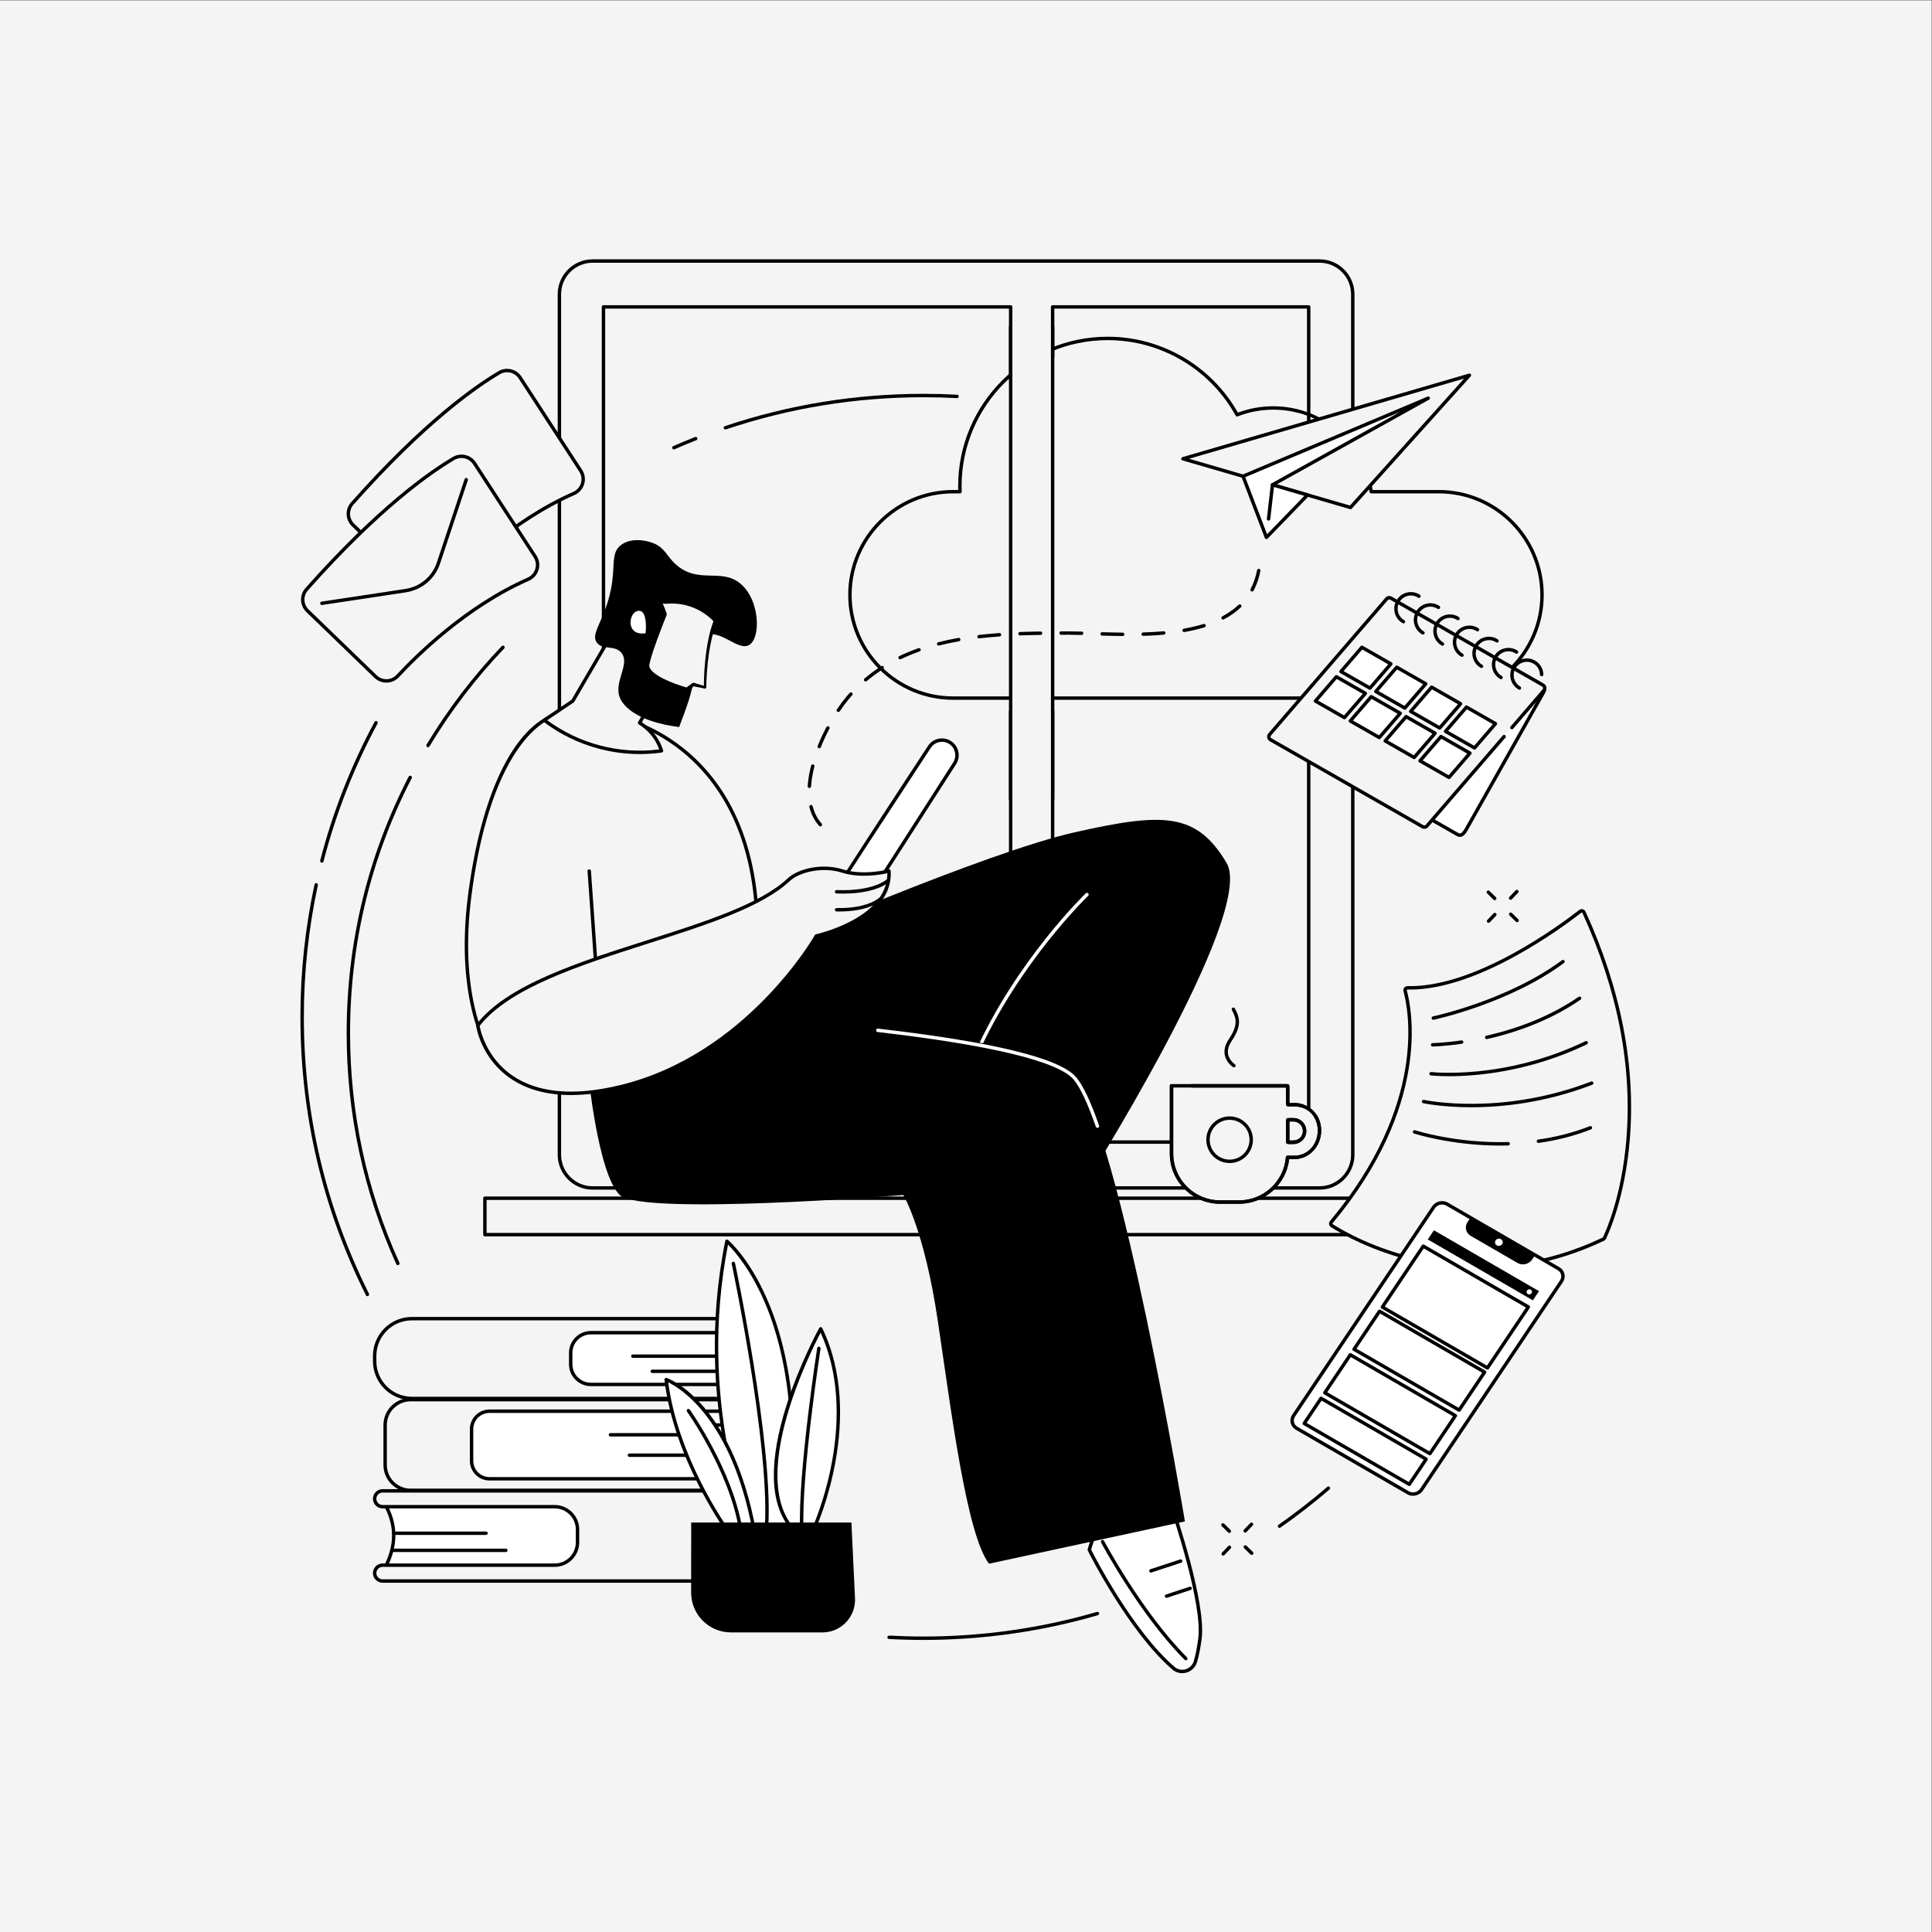 <?xml version="1.0" encoding="utf-8"?>
<svg version="1.1" id="svg2" width="3333.333" height="3333.333" viewBox="0 0 3333.333 3333.333" xmlns="http://www.w3.org/2000/svg">
  <rect x="0" y="0" width="3333.333" height="3333.333" fill="#808080" stroke="none"/>
  <g id="g8" transform="matrix(1.333,0,0,-1.333,0,3333.333)">
    <g id="g10" transform="scale(0.1)">
      <path d="M 25000,0 H 0 V 25000 H 25000 V 0" style="fill-opacity: 1; fill-rule: nonzero; stroke: none; fill: rgb(244, 244, 245);" id="path12"/>
      <path d="M 17079.1,21627.9 H 7670.52 c -237.49,0 -430.01,-192.6 -430.01,-430.1 V 10060.3 c 0,-237.5 192.52,-430 430.01,-430 h 9408.58 c 237.5,0 430,192.5 430,430 v 11137.5 c 0,237.5 -192.5,430.1 -430,430.1" style="fill-opacity: 1; fill-rule: nonzero; stroke: none; fill: rgb(244, 244, 245);" id="path14"/>
      <path d="m 7670.52,21605.7 c -224.9,0 -407.87,-183 -407.87,-407.9 V 10060.3 c 0,-224.9 182.97,-407.9 407.87,-407.9 h 9408.58 c 224.9,0 407.9,183 407.9,407.9 v 11137.5 c 0,224.9 -183,407.9 -407.9,407.9 z M 17079.1,9608.1 H 7670.52 c -249.32,0 -452.16,202.8 -452.16,452.2 v 11137.5 c 0,249.4 202.84,452.2 452.16,452.2 h 9408.58 c 249.3,0 452.2,-202.8 452.2,-452.2 V 10060.3 c 0,-249.4 -202.9,-452.2 -452.2,-452.2" style="fill:#000000;fill-opacity:1;fill-rule:nonzero;stroke:none" id="path16"/>
      <path d="m 17509.1,17328 c -12.2,0 -22.1,9.9 -22.1,22.1 v 1353.1 c 0,12.2 9.9,22.2 22.1,22.2 12.2,0 22.2,-10 22.2,-22.2 v -1353.1 c 0,-12.2 -10,-22.1 -22.2,-22.1" style="fill:#000000;fill-opacity:1;fill-rule:nonzero;stroke:none" id="path18"/>
      <path d="M 5270.11 10224.3 L 0 10224.3 L 0 21033.8 L 5270.11 21033.8 L 5270.11 10224.3" style="fill-opacity: 1; fill-rule: nonzero; stroke: none; fill: rgb(244, 244, 245);" id="path20"/>
      <path d="M 7833.13,10246.5 H 13059 V 21011.6 H 7833.13 Z m 5247.97,-44.3 H 7810.98 c -12.23,0 -22.15,9.9 -22.15,22.1 v 10809.5 c 0,12.2 9.92,22.1 22.15,22.1 h 5270.12 c 12.2,0 22.2,-9.9 22.2,-22.1 V 10224.3 c 0,-12.2 -10,-22.1 -22.2,-22.1" style="fill:#000000;fill-opacity:1;fill-rule:nonzero;stroke:none" id="path22"/>
      <path d="m 16938.6,10224.3 h -3314.2 v 10809.5 h 3314.2 V 10224.3" style="fill-opacity: 1; fill-rule: nonzero; stroke: none; fill: rgb(244, 244, 245);" id="path24"/>
      <path d="m 13646.6,10246.5 h 3269.9 v 10765.1 h -3269.9 z m 3292,-44.3 h -3314.2 c -12.2,0 -22.1,9.9 -22.1,22.1 v 10809.5 c 0,12.2 9.9,22.1 22.1,22.1 h 3314.2 c 12.3,0 22.2,-9.9 22.2,-22.1 V 10224.3 c 0,-12.2 -9.9,-22.1 -22.2,-22.1" style="fill:#000000;fill-opacity:1;fill-rule:nonzero;stroke:none" id="path26"/>
      <path d="M 18201.8,9026.1 H 6276.13 v 471.3 H 18201.8 v -471.3" style="fill-opacity: 1; fill-rule: nonzero; stroke: none; fill: rgb(244, 244, 245);" id="path28"/>
      <path d="M 6298.28,9048.2 H 18179.7 v 427 H 6298.28 Z M 18201.8,9003.9 H 6276.13 c -12.23,0 -22.15,9.9 -22.15,22.2 v 471.3 c 0,12.2 9.92,22.1 22.15,22.1 H 18201.8 c 12.3,0 22.2,-9.9 22.2,-22.1 v -471.3 c 0,-12.3 -9.9,-22.2 -22.2,-22.2" style="fill:#000000;fill-opacity:1;fill-rule:nonzero;stroke:none" id="path30"/>
      <path d="m 16741.3,10220.7 h -74.1 v 292.3 h 74.1 c 79.8,0 144.4,-66.3 144.4,-146.2 0,-79.7 -64.6,-146.1 -144.4,-146.1 z m 118.5,470.2 c -32.9,11 -68.4,17 -105.9,17 h -86.7 v 244.6 h -1504.1 v -877 c 0,-346.7 280.9,-627.6 627.4,-627.6 h 249.3 c 329.8,0 599.9,254.5 625.3,577.9 h 88.8 c 186.2,0 324.2,160.3 324.2,346.6 v 2.6 c 0,148.7 -88,272.2 -218.3,315.9" style="fill-opacity: 1; fill-rule: nonzero; stroke: none; fill: rgb(244, 244, 245);" id="path32"/>
      <path d="m 16689.4,10242.8 h 51.9 c 67.4,0 122.3,55.7 122.3,124 0,68.4 -54.9,124.1 -122.3,124.1 h -51.9 z m 51.9,-44.3 h -74.1 c -12.2,0 -22.1,10 -22.1,22.2 v 292.3 c 0,12.2 9.9,22.2 22.1,22.2 h 74.1 c 91.9,0 166.6,-75.5 166.6,-168.4 0,-92.8 -74.7,-168.3 -166.6,-168.3 z m -1556,731.8 v -854.8 c 0,-333.9 271.5,-605.5 605.2,-605.5 h 249.3 c 313.8,0 578.7,244.9 603.2,557.5 0.9,11.6 10.5,20.4 22.1,20.4 h 88.8 c 169.4,0 302.1,142.5 302.1,324.5 v 2.6 c 0,137.7 -79.8,253.5 -203.2,294.9 -31.4,10.5 -64.6,15.8 -98.9,15.8 h -86.7 c -12.2,0 -22.1,10 -22.1,22.2 v 222.4 z m 854.5,-1504.6 h -249.3 c -358.1,0 -649.5,291.5 -649.5,649.8 v 877 c 0,12.2 9.9,22.1 22.1,22.1 h 1504.1 c 12.3,0 22.2,-9.9 22.2,-22.1 V 10730 h 64.5 c 39.1,0 77.1,-6.1 112.9,-18.1 141.9,-47.6 233.5,-179.8 233.5,-336.9 v -2.6 c 0,-203.3 -155.4,-368.7 -346.4,-368.7 h -68.6 c -36,-325.8 -315.6,-578 -645.5,-578" style="fill:#000000;fill-opacity:1;fill-rule:nonzero;stroke:none" id="path34"/>
      <path d="m 16859.8,10668.8 c -2.3,0 -4.7,0.3 -7,1.1 -31.4,10.5 -64.6,15.8 -98.9,15.8 h -66.4 c -23.4,0 -42.4,19.1 -42.4,42.5 v 202.1 h -1220.8 c -12.2,0 -22.1,9.9 -22.1,22.2 0,12.2 9.9,22.1 22.1,22.1 H 16647 c 23.4,0 42.4,-19 42.4,-42.4 V 10730 h 64.5 c 39.1,0 77.1,-6.1 112.9,-18.1 11.6,-3.9 17.9,-16.4 14,-28 -3.1,-9.3 -11.7,-15.1 -21,-15.1 z m -170.4,-426 h 45.7 c 64.9,0 121,48.4 127.7,110.2 3.9,35.3 -7.5,70.6 -31.1,97.1 -23.3,25.9 -56.2,40.8 -90.4,40.8 h -51.9 z m 45.7,-44.3 h -47.6 c -23.4,0 -42.4,19.1 -42.4,42.5 v 251.7 c 0,23.4 19,42.5 42.4,42.5 h 53.8 c 46.8,0 91.7,-20.3 123.3,-55.6 32.1,-35.8 47.5,-83.7 42.3,-131.4 -9.4,-85.3 -83.2,-149.7 -171.8,-149.7 z m -695.3,-772.8 h -249.3 c -358.1,0 -649.5,291.5 -649.5,649.8 v 877 c 0,12.2 9.9,22.1 22.1,22.1 12.3,0 22.2,-9.9 22.2,-22.1 v -877 c 0,-333.9 271.5,-605.5 605.2,-605.5 h 249.3 c 313.8,0 578.7,244.9 603.2,557.5 0.9,11.6 10.5,20.4 22.1,20.4 h 88.8 c 169.4,0 302.1,142.5 302.1,324.5 v 2.6 c 0,63.6 -17.2,124.1 -49.8,174.9 -6.6,10.3 -3.6,24 6.7,30.6 10.3,6.6 23.9,3.6 30.5,-6.7 37.2,-58 56.9,-126.7 56.9,-198.8 v -2.6 c 0,-203.3 -155.4,-368.7 -346.4,-368.7 h -68.6 c -36,-325.8 -315.6,-578 -645.5,-578" style="fill:#000000;fill-opacity:1;fill-rule:nonzero;stroke:none" id="path36"/>
      <path d="m 16194.9,10254.6 c 0,-154.6 -125.2,-279.8 -279.7,-279.8 -154.5,0 -279.7,125.2 -279.7,279.8 0,154.5 125.2,279.8 279.7,279.8 154.5,0 279.7,-125.3 279.7,-279.8" style="fill-opacity: 1; fill-rule: nonzero; stroke: none; fill: rgb(244, 244, 245);" id="path38"/>
      <path d="m 15915.2,10512.2 c -142,0 -257.6,-115.5 -257.6,-257.6 0,-142.1 115.6,-257.7 257.6,-257.7 142,0 257.5,115.6 257.5,257.7 0,142.1 -115.5,257.6 -257.5,257.6 z m 0,-559.6 c -166.5,0 -301.9,135.5 -301.9,302 0,166.5 135.4,301.9 301.9,301.9 166.4,0 301.8,-135.4 301.8,-301.9 0,-166.5 -135.4,-302 -301.8,-302" style="fill:#000000;fill-opacity:1;fill-rule:nonzero;stroke:none" id="path40"/>
      <path d="m 15970.8,11191.1 c -4.1,0 -8.2,1.2 -11.9,3.5 -3.5,2.3 -85.6,56.1 -105.9,155 -13.6,66.5 4,136.3 52.2,207.5 131.1,193.5 88.2,279 42.8,369.4 l -3.7,7.4 c -5.5,10.9 -1,24.2 9.9,29.7 11,5.5 24.3,1 29.7,-9.9 l 3.7,-7.4 c 46.8,-93.3 99.9,-199 -45.7,-414 -41.2,-60.8 -56.5,-119.2 -45.6,-173.4 16.3,-80.5 85.9,-126.6 86.6,-127 10.3,-6.7 13.2,-20.4 6.6,-30.6 -4.3,-6.6 -11.4,-10.2 -18.7,-10.2" style="fill:#000000;fill-opacity:1;fill-rule:nonzero;stroke:none" id="path42"/>
      <path d="m 18479.9,18480.7 h -875 c -96.1,614 -627.3,1083.7 -1268.3,1083.7 -164.8,0 -322.3,-31.4 -467.1,-88 -326.2,589.1 -954,988.2 -1675.1,988.2 -1057,0 -1913.8,-856.9 -1913.8,-1913.9 0,-23.4 0.9,-46.7 1.8,-70 h -88.9 c -737.7,0 -1335.7,-598 -1335.7,-1335.7 0,-737.7 598,-1335.7 1335.7,-1335.7 h 6286.4 c 737.6,0 1335.7,598 1335.7,1335.7 0,737.7 -598.1,1335.7 -1335.7,1335.7" style="fill-opacity: 1; fill-rule: nonzero; stroke: none; fill: rgb(244, 244, 245);" id="path44"/>
      <path d="m 12336.5,18620 c -724.3,0 -1313.5,-589.2 -1313.5,-1313.5 0,-724.3 589.2,-1313.6 1313.5,-1313.6 h 6286.4 c 724.3,0 1313.6,589.3 1313.6,1313.5 0,724.4 -589.3,1313.6 -1313.6,1313.6 H 17748 c -10.9,0 -20.2,7.9 -21.9,18.7 -96.6,617.1 -620.8,1065 -1246.4,1065 -157.8,0 -312.2,-29.1 -459.1,-86.5 -10.3,-4 -22,0.2 -27.4,9.9 -333.7,602.5 -968.1,976.7 -1655.7,976.7 -1043.1,0 -1891.7,-848.6 -1891.7,-1891.6 0,-21.5 0.8,-42.7 1.6,-63.9 l 0.2,-5.3 c 0.2,-6.1 -2.1,-11.9 -6.2,-16.2 -4.2,-4.4 -10,-6.8 -16,-6.8 z m 6286.4,-2671.4 h -6286.4 c -748.7,0 -1357.8,609.1 -1357.8,1357.8 0,748.8 609.1,1357.9 1357.8,1357.9 h 66 c -0.6,15.9 -1,31.8 -1,47.9 0,1067.5 868.5,1935.9 1936,1935.9 697.3,0 1341.2,-376 1685,-982.7 146.6,54.8 300.3,82.6 457.2,82.6 313.2,0 616.1,-112.6 852.9,-317 229.5,-198.1 383.2,-469.8 434.2,-766.7 h 856.1 c 748.8,0 1357.9,-609.1 1357.9,-1357.8 0,-748.8 -609.1,-1357.9 -1357.9,-1357.9" style="fill:#000000;fill-opacity:1;fill-rule:nonzero;stroke:none" id="path46"/>
      <path d="m 14098.8,4947.2 c 0,0 512.8,-1035 1089,-1532.6 97.1,-83.8 248.5,-37.6 284.7,85.6 21,71.2 41.5,166.1 58.5,292.5 63.4,472.6 -361.7,1703.2 -361.7,1703.2 l -189.3,61 c -66.4,21.4 -136.8,-19.2 -151.5,-87.5 l -19.7,-92.2 -227.7,200.4 c -51.8,45.7 -131.4,38.8 -174.1,-15.4 -87,-110.2 -222.1,-315.9 -308.2,-615" style="fill:#ffffff;fill-opacity:1;fill-rule:nonzero;stroke:none" id="path48"/>
      <path d="m 14122.4,4949.4 c 48.3,-95.5 539.6,-1051.5 1079.9,-1518 40,-34.6 92.2,-45.8 143.2,-30.8 51.2,15.1 90.7,54.6 105.8,105.8 23,78.4 42.5,175.7 57.7,289.2 59,439.2 -316.2,1562.2 -357.1,1682.7 l -178.7,57.5 c -25.7,8.4 -53.9,5.4 -77.3,-8.2 -23.4,-13.5 -40,-36.4 -45.7,-62.8 l -19.8,-92.2 c -1.6,-7.7 -7.2,-13.9 -14.7,-16.4 -7.5,-2.5 -15.7,-0.8 -21.6,4.4 l -227.6,200.4 c -20.6,18.1 -47,26.7 -74.2,24.3 -27,-2.5 -51.2,-15.6 -68,-36.8 -92,-116.6 -218.6,-314.8 -301.9,-599.1 z M 15301.7,3350 c -46.6,0 -92.1,16.5 -128.4,47.9 -573,494.7 -1089.2,1529.1 -1094.4,1539.5 -2.4,5 -3,10.7 -1.4,16 85.2,295.6 216.7,501.7 312.1,622.5 24.4,30.9 59.4,49.9 98.7,53.5 39.5,3.6 77.7,-8.9 107.5,-35.2 l 199.2,-175.4 11.9,55.3 c 8.3,38.6 32.7,72.1 66.9,91.9 34.2,19.8 75.4,24.1 113,12 l 189.2,-61 c 6.7,-2.1 11.9,-7.3 14.2,-13.8 17.4,-50.5 426.1,-1241.1 362.7,-1713.5 -15.5,-115.7 -35.4,-215.3 -59.1,-295.8 -19.3,-65.7 -70.1,-116.4 -135.8,-135.8 -18.6,-5.4 -37.5,-8.1 -56.3,-8.1" style="fill:#000000;fill-opacity:1;fill-rule:nonzero;stroke:none" id="path50"/>
      <path d="m 15348.1,3516.7 c -5.7,0 -11.4,2.2 -15.7,6.6 -585.9,588.4 -1076.4,1509.4 -1081.3,1518.6 -5.7,10.8 -1.6,24.2 9.2,29.9 10.8,5.7 24.2,1.6 29.9,-9.2 4.9,-9.2 492.4,-924.4 1073.6,-1508.1 8.6,-8.7 8.6,-22.7 -0.1,-31.3 -4.3,-4.3 -9.9,-6.5 -15.6,-6.5" style="fill:#000000;fill-opacity:1;fill-rule:nonzero;stroke:none" id="path52"/>
      <path d="m 15098.3,4324.9 c -9.3,0 -18,5.9 -21,15.3 -3.9,11.6 2.4,24.1 14.1,27.9 l 306.4,100.9 c 11.6,3.9 24.1,-2.5 27.9,-14.1 3.8,-11.6 -2.5,-24.1 -14.1,-28 l -306.4,-100.8 c -2.3,-0.8 -4.6,-1.2 -6.9,-1.2" style="fill:#000000;fill-opacity:1;fill-rule:nonzero;stroke:none" id="path54"/>
      <path d="m 14896.8,4652.2 c -9.3,0 -18,5.9 -21,15.3 -3.9,11.6 2.4,24.1 14.1,27.9 l 385,126.8 c 11.6,3.8 24.1,-2.5 27.9,-14.1 3.9,-11.6 -2.4,-24.2 -14.1,-28 l -385,-126.8 c -2.3,-0.7 -4.6,-1.1 -6.9,-1.1" style="fill:#000000;fill-opacity:1;fill-rule:nonzero;stroke:none" id="path56"/>
      <path d="m 9911.14,12719.9 c 39.4,41.5 2848.96,1255.3 3997.36,1513.5 1148.4,258.1 1576.3,260.6 1967.1,-395.7 390.7,-656.3 -1882.4,-4237.5 -1882.4,-4237.5 l -4835.93,1260.5 753.87,1859.2" style="fill:#000000;fill-opacity:1;fill-rule:nonzero;stroke:none" id="path58"/>
      <path d="m 12632.7,11336.8 c -3,0 -6.1,0.6 -9.1,2 -11.1,5 -16.1,18.1 -11.1,29.2 540.2,1205.8 1432,2067.3 1441,2075.9 8.8,8.5 22.8,8.2 31.3,-0.7 8.5,-8.8 8.1,-22.8 -0.7,-31.3 -8.9,-8.5 -894.6,-864.4 -1431.2,-2062 -3.7,-8.2 -11.8,-13.1 -20.2,-13.1" style="fill:#ffffff;fill-opacity:1;fill-rule:nonzero;stroke:none" id="path60"/>
      <path d="m 7612.44,11115.8 c 0,0 127.27,-1305.3 409.62,-1576.8 282.34,-271.4 3669.64,0 3669.64,0 0,0 269.2,-441 445.1,-1619.7 175.9,-1178.6 372.1,-2765.5 663.5,-3152.6 l 2536.4,547.6 c 0,0 -841.3,5049.2 -1425.6,5735.8 -584.3,686.7 -4835.63,794.5 -4835.63,794.5 l -1463.03,-728.8" style="fill:#000000;fill-opacity:1;fill-rule:nonzero;stroke:none" id="path62"/>
      <path d="m 14204.5,10408.6 c -9.2,0 -17.8,5.8 -20.9,14.9 -106.4,305.6 -203.7,511.6 -289.4,612.3 -197.9,232.5 -1074.6,444.5 -2535.5,612.8 -12.1,1.4 -20.9,12.4 -19.5,24.6 1.4,12.1 12.6,20.8 24.6,19.4 1493.2,-172.1 2355.9,-383.4 2564.2,-628.1 89.2,-104.9 189.3,-315.6 297.4,-626.4 4,-11.6 -2.1,-24.2 -13.7,-28.2 -2.4,-0.9 -4.8,-1.3 -7.2,-1.3" style="fill:#ffffff;fill-opacity:1;fill-rule:nonzero;stroke:none" id="path64"/>
      <path d="m 12306.9,15389.2 c -90,65.8 -216.7,43 -277.9,-50.3 -316.1,-481.8 -1190.5,-1816.3 -1200.8,-1849.2 l 438.2,-61.8 1089.6,1698.7 c 55.6,86.8 34.1,201.8 -49.1,262.6" style="fill:#ffffff;fill-opacity:1;fill-rule:nonzero;stroke:none" id="path66"/>
      <path d="m 10863.6,13507.1 391.8,-55.3 1081.9,1686.8 c 49.2,76.7 30.1,179 -43.5,232.8 -38.6,28.2 -85.8,39 -132.8,30.5 -47,-8.5 -87.3,-35.2 -113.5,-75.1 -668.2,-1018.7 -1099.5,-1681.6 -1183.9,-1819.7 z m 402.8,-101.4 c -1,0 -2,0.1 -3.1,0.3 l -438.2,61.7 c -6.4,0.9 -12.1,4.6 -15.6,10.1 -3.5,5.5 -4.4,12.3 -2.4,18.5 10,32.1 659.9,1026.4 1203.4,1854.8 32.9,50.2 83.5,83.7 142.6,94.4 59,10.7 118.3,-2.9 166.9,-38.4 92.4,-67.6 116.4,-196 54.6,-292.4 l -1089.5,-1698.8 c -4.2,-6.4 -11.2,-10.2 -18.7,-10.2" style="fill:#000000;fill-opacity:1;fill-rule:nonzero;stroke:none" id="path68"/>
      <path d="m 6350.1,11367 c 0,0 -455.13,636.1 -268.76,2060.9 186.38,1424.8 642.35,2164.4 1119.37,2333.4 477.02,168.9 2439.22,-139.7 2592.42,-2533.5 L 6350.1,11367" style="fill-opacity: 1; fill-rule: nonzero; stroke: none; fill: rgb(244, 244, 245);" id="path70"/>
      <path d="m 7486.42,15778.1 c -115.34,0 -211.07,-13.9 -278.31,-37.7 -243.98,-86.4 -470.95,-323.3 -656.37,-685 -209.49,-408.7 -360.37,-957.2 -448.43,-1630.4 -167.09,-1277.3 187.42,-1921.1 254.22,-2028.8 l 3412.58,1844.3 c -83.09,1235.9 -651.59,1859.4 -1114.86,2165.1 -414.62,273.6 -861.25,372.5 -1168.83,372.5 z M 6350.11,11344.8 c -6.95,0 -13.74,3.3 -18.03,9.3 -4.59,6.4 -458.07,659.6 -272.7,2076.7 169.97,1299.3 583.27,2156.3 1133.94,2351.3 254.98,90.4 903.69,44.9 1486.32,-339.5 473.43,-312.4 1054.74,-950 1135.6,-2213.4 0.56,-8.6 -3.97,-16.8 -11.57,-20.9 L 6360.63,11347.5 c -3.34,-1.8 -6.95,-2.7 -10.52,-2.7" style="fill:#000000;fill-opacity:1;fill-rule:nonzero;stroke:none" id="path72"/>
      <path d="m 7721.14,12373.9 c -11.52,0 -21.25,8.9 -22.07,20.6 l -94.47,1336.2 c -0.86,12.2 8.33,22.8 20.54,23.7 12.23,0.9 22.78,-8.3 23.65,-20.5 l 94.46,-1336.3 c 0.87,-12.2 -8.32,-22.8 -20.54,-23.6 -0.52,-0.1 -1.05,-0.1 -1.57,-0.1" style="fill:#000000;fill-opacity:1;fill-rule:nonzero;stroke:none" id="path74"/>
      <path d="m 6184.39,11733.4 c 0,0 165.35,-1196.5 1837.67,-796.1 1672.32,400.5 2544.14,1955.1 2544.14,1955.1 0,0 973.7,208.2 940.7,839.9 0,0 -326,-87.4 -603.1,0 -277.2,87.4 -577.2,-2 -692.5,-110.2 -790.76,-741.6 -3316.56,-964 -4026.91,-1888.7" style="fill-opacity: 1; fill-rule: nonzero; stroke: none; fill: rgb(244, 244, 245);" id="path76"/>
      <path d="m 6207.85,11727.5 c 11.12,-60.6 89.29,-414.5 426.44,-644.3 327.98,-223.7 793.18,-265.5 1382.61,-124.3 1643.89,393.7 2521.4,1928.9 2530,1944.4 3.1,5.5 8.5,9.5 14.7,10.8 9.4,2 926.9,205.4 923.9,790.3 -84.9,-19.1 -351.5,-67.9 -588.4,6.8 -272.7,85.9 -564.7,-5.9 -670.7,-105.2 -363.95,-341.4 -1078.16,-569.5 -1834.3,-811 -884.17,-282.3 -1798.33,-574.3 -2184.25,-1067.5 z m 1182.41,-894.6 c -311.16,0 -572.69,71.4 -781.61,214.1 -384.01,262.3 -443.85,666.3 -446.2,683.4 -0.81,5.8 0.77,11.8 4.38,16.5 390.87,508.8 1316.57,804.4 2211.79,1090.3 751.25,239.9 1460.83,466.6 1817.48,801.1 130.6,122.5 440.8,201.3 714.4,115.1 267.8,-84.4 587.4,-0.6 590.7,0.3 6.4,1.7 13.3,0.4 18.7,-3.5 5.4,-3.9 8.8,-10.1 9.1,-16.7 32.2,-616.4 -840,-835.7 -948.4,-860.6 -35.2,-60.1 -254.2,-423.4 -643.46,-823.3 -391.63,-402.3 -1040.9,-925.7 -1909.92,-1133.8 -230.96,-55.3 -443.56,-82.9 -636.96,-82.9" style="fill:#000000;fill-opacity:1;fill-rule:nonzero;stroke:none" id="path78"/>
      <path d="m 10911.4,13440.1 c -27,0 -55,0.6 -84.1,1.7 -12.2,0.5 -21.7,10.8 -21.2,23.1 0.5,12.2 10,21.6 23,21.2 488,-19.7 654.5,141.9 656.1,143.5 8.6,8.6 22.6,8.7 31.3,0.2 8.7,-8.6 8.9,-22.5 0.3,-31.2 -6.6,-6.8 -159.9,-158.5 -605.4,-158.5" style="fill:#000000;fill-opacity:1;fill-rule:nonzero;stroke:none" id="path80"/>
      <path d="m 10860.7,13208.6 c -10.8,0 -21.7,0.1 -32.9,0.3 -12.2,0.2 -22,10.3 -21.7,22.6 0.2,12.2 10.5,21.8 22.5,21.7 425.4,-7.8 562.7,143 564,144.5 8.1,9.2 22.1,10.2 31.3,2.1 9.2,-8 10.1,-22 2.1,-31.2 -5.9,-6.7 -144.7,-160 -565.3,-160" style="fill:#000000;fill-opacity:1;fill-rule:nonzero;stroke:none" id="path82"/>
      <path d="m 7961.21,16870.1 c -12.57,-23 -547.55,-937.3 -547.55,-937.3 l -368.93,-247.9 c 136.14,-103.5 376.46,-259.1 712.75,-348.2 342.99,-90.9 634.15,-72.4 804.64,-48.8 -14.79,46.6 -39.71,107.3 -82.89,170.7 -68.09,100 -149.33,159.5 -201.18,191.3 110.08,189.1 220.17,378.2 330.26,567.2 l -647.1,653" style="fill-opacity: 1; fill-rule: nonzero; stroke: none; fill: rgb(244, 244, 245);" id="path84"/>
      <path d="m 7413.66,15932.8 h 0.22 z M 7083,15683.9 c 205.03,-150.9 433.71,-260.5 680.15,-325.8 252.09,-66.8 510.75,-84.2 769.31,-51.7 -18.02,49.5 -42.02,96.4 -71.54,139.8 -50.83,74.6 -116.25,136.8 -194.46,184.9 -10.25,6.3 -13.6,19.6 -7.55,30 l 321.71,552.5 -614.73,620.3 c -85.95,-148 -513.22,-878.3 -533.11,-912.3 -1.69,-2.9 -4,-5.4 -6.77,-7.2 z m 1196.78,-437.7 c -177.66,0 -354.33,23.1 -527.98,69.1 -262.08,69.4 -504.48,187.9 -720.47,351.9 -5.69,4.3 -8.94,11.1 -8.74,18.3 0.21,7.1 3.85,13.7 9.79,17.7 l 364.72,245.1 c 40.2,68.7 532.84,910.8 544.68,932.4 3.36,6.2 9.42,10.4 16.34,11.3 6.88,1 13.89,-1.3 18.83,-6.3 l 647.09,-653 c 7.05,-7.1 8.45,-18.1 3.41,-26.8 l -319.54,-548.7 c 75.55,-49.6 139.26,-112.1 189.62,-186.1 36.89,-54.2 65.72,-113.6 85.7,-176.5 1.98,-6.2 1.1,-13 -2.38,-18.5 -3.48,-5.5 -9.23,-9.2 -15.69,-10.1 -95.18,-13.2 -190.43,-19.8 -285.38,-19.8" style="fill:#000000;fill-opacity:1;fill-rule:nonzero;stroke:none" id="path86"/>
      <path d="m 9581,17454.2 c -246.57,202.4 -537.32,-8.9 -825.17,239.3 -131.9,113.8 -143.98,221.3 -302.35,283.5 -104.87,41.2 -291.54,69.6 -415.74,-25.2 -158.17,-120.7 -41.75,-308.8 -170.07,-730.7 -90.12,-296.3 -214.97,-425.2 -144.87,-529.1 70.88,-105.1 235.7,-28.4 321.77,-137.4 111.39,-141 -91.8,-361.7 -28.48,-560.9 43.5,-136.9 251.62,-332.4 774.73,-397.8 28.85,84 98.3,250 143.48,412.4 141.46,508.4 64.39,702.9 191.56,768.5 194.86,100.6 430.01,-210.1 574.82,-116.3 150.39,97.4 133.5,585.8 -119.68,793.7" style="fill:#000000;fill-opacity:1;fill-rule:nonzero;stroke:none" id="path88"/>
      <path d="m 8558.95,17205.4 49.35,-149.3 c 0,0 -191.54,-469.7 -225.77,-647.1 -34.23,-177.4 507.17,-325.1 507.17,-325.1 l 84.98,63 151.18,-37.8 c 0,0 -4.57,517 133.94,861.7 0,0 -255.61,310.1 -700.85,234.6" style="fill-opacity: 1; fill-rule: nonzero; stroke: none; fill: rgb(244, 244, 245);" id="path90"/>
      <path d="m 8539.97,17216.8 c 17.7,5 36.97,10.3 57,14.2 19.52,3.7 41.58,7.1 56.56,6.7 32.99,0.6 66.01,2.6 98.95,-1.1 66.03,-3.3 131.25,-17.7 193.91,-38.3 62.87,-20.5 122.75,-49.6 178.2,-85.4 55.76,-36 106.61,-76.8 152.31,-128 5.26,-5.9 6.53,-14 3.99,-20.9 l -0.53,-1.4 c -26.51,-66.5 -47.39,-135.7 -64.81,-205.8 -16.52,-70.3 -29.74,-141.6 -40.48,-213.4 -10.19,-71.8 -18.09,-144.1 -23.77,-216.6 -5.56,-72.4 -9.38,-145.3 -10.01,-217.5 -0.05,-8.7 -7.06,-15.6 -15.68,-15.6 -1.16,0 -2.41,0.2 -3.5,0.4 l -152.8,31.3 18.56,3.7 -84.98,-63 -0.27,-0.2 c -5.55,-4.1 -12.57,-5.1 -18.75,-3.3 -107.49,31.1 -212.04,68.3 -313.04,117.7 -50.17,25.2 -99.69,53.1 -143.94,91.6 -21.8,19.5 -42.84,42 -56.56,71.7 -7.25,14.5 -10.65,31.7 -11.5,48.9 0.78,8.2 1.19,18.3 2.89,24.9 l 4.65,20.8 c 26.93,109.4 64.66,213 102.09,317.1 38.15,103.7 77.86,206.6 119.33,309.1 l -0.52,-15.3 c -18.52,55 -34.03,113.3 -47.3,167.7 z m 37.96,-22.8 c 19.62,-45.2 37.03,-86.4 51.4,-131 1.7,-5.2 1.35,-10.6 -0.52,-15.3 -41.19,-101.8 -80.85,-204.5 -118.76,-307.6 -37.13,-103.2 -74.83,-207.2 -100.51,-311.9 l -4.38,-19.5 c -1.67,-6.8 -1.06,-10.6 -2.03,-16.1 0.88,-10.2 2.32,-20.6 7.58,-30.8 9.35,-20.6 26.34,-39.7 45.55,-56.7 38.91,-34 86.1,-61.1 134.26,-85.2 96.98,-47.5 200.91,-84.5 305.01,-114.6 l -19.02,-3.6 84.95,63 1.36,0.9 c 5.21,3.6 11.59,4.4 17.24,2.8 l 149.5,-44.3 -19.13,-15.1 c -0.48,73.8 2.25,146.9 6.73,220.2 4.62,73.3 11.48,146.4 20.69,219.3 9.76,72.9 22.06,145.5 37.84,217.6 16.69,72 36.99,143.3 63.54,212.9 l 3.48,-22.2 c -39.93,44.6 -89.84,85.4 -142.05,118.8 -52.47,33.9 -109.07,61.5 -168.37,80.7 -59.14,19.4 -120.55,33.1 -182.9,36.1 -31.05,3.6 -62.31,1.6 -93.52,1 -17.23,0.3 -26.89,-2.5 -39.29,-2.1 -11.87,0 -24.48,1.6 -38.65,2.7" style="fill:#000000;fill-opacity:1;fill-rule:nonzero;stroke:none" id="path92"/>
      <path d="m 8376.01,16790.6 c 0,0 47.39,343.3 -113.39,331.8 -160.77,-11.5 -203.44,-390.7 113.39,-331.8" style="fill:#ffffff;fill-opacity:1;fill-rule:nonzero;stroke:none" id="path94"/>
      <path d="m 8270.31,17100.6 c -2,0 -4.03,-0.1 -6.11,-0.3 -35.9,-2.5 -67.5,-29 -86.7,-72.6 -21.67,-49.2 -25.82,-121.1 13.71,-171 32.89,-41.6 89.63,-57.7 164.8,-47 7.39,69.8 11.39,217 -39.08,270.9 -12.55,13.4 -27.85,20 -46.62,20 z m 105.7,-310 h 0.22 z m -63.48,-28.4 c -83.26,0 -130.24,34.4 -156.05,67 -50.98,64.3 -46.53,155 -19.53,216.3 25.66,58.3 72.05,95.3 124.09,99 35.35,2.5 64.98,-8.8 88.25,-33.7 80.38,-85.8 49.99,-313.6 48.66,-323.2 -1.31,-9.5 -8.51,-17 -17.9,-18.8 -24.8,-4.6 -47.25,-6.6 -67.52,-6.6" style="fill:#000000;fill-opacity:1;fill-rule:nonzero;stroke:none" id="path96"/>
      <path d="m 9576.86,7087.3 c -107.47,221.2 -117.7,444 0,669.2 l -84.48,101.3 -2310.56,-76 79.64,-734 2236.59,-25.8 78.81,65.3" style="fill:#ffffff;fill-opacity:1;fill-rule:nonzero;stroke:none" id="path98"/>
      <path d="m 7281.36,7069.7 2208.82,-25.4 59.27,49 c -105.32,226.7 -104.98,448.6 1.02,660.2 l -68.17,81.8 -2275.89,-74.9 z m 2216.7,-69.8 c -0.09,0 -0.18,0 -0.26,0 l -2236.59,25.8 c -11.21,0.1 -20.55,8.6 -21.76,19.7 l -79.65,734 c -0.67,6.1 1.25,12.3 5.29,16.9 4.04,4.7 9.84,7.4 16,7.6 l 2310.56,76 c 6.71,0.2 13.36,-2.7 17.74,-7.9 l 84.48,-101.4 c 5.73,-6.8 6.76,-16.5 2.61,-24.4 -109.91,-210.2 -109.81,-422.6 0.3,-649.2 4.46,-9.2 2.06,-20.3 -5.8,-26.8 l -78.8,-65.2 c -3.97,-3.3 -8.97,-5.1 -14.12,-5.1" style="fill:#000000;fill-opacity:1;fill-rule:nonzero;stroke:none" id="path100"/>
      <path d="m 5331.23,7938.6 h 4288.51 c 50.13,0 90.76,-40.6 90.76,-90.8 0,-50.1 -40.63,-90.7 -90.76,-90.7 H 7648.13 c -144.37,0 -261.41,-117.1 -261.41,-261.4 v -147 c 0,-144.4 117.04,-261.4 261.41,-261.4 h 1971.61 c 50.13,0 90.76,-40.6 90.76,-90.8 0,-50.1 -40.63,-90.7 -90.76,-90.7 H 5331.23 c -266.21,0 -482.01,215.8 -482.01,482 v 68.8 c 0,266.2 215.8,482 482.01,482" style="fill-opacity: 1; fill-rule: nonzero; stroke: none; fill: rgb(244, 244, 245);" id="path102"/>
      <path d="m 5331.23,7916.5 c -253.56,0 -459.85,-206.3 -459.85,-459.9 v -68.8 c 0,-253.6 206.29,-459.9 459.85,-459.9 h 4288.51 c 37.83,0 68.61,30.8 68.61,68.6 0,37.9 -30.78,68.6 -68.61,68.6 H 7648.13 c -156.35,0 -283.55,127.2 -283.55,283.6 v 147 c 0,156.3 127.2,283.5 283.55,283.5 h 1971.61 c 37.83,0 68.61,30.8 68.61,68.6 0,37.9 -30.78,68.7 -68.61,68.7 z M 9619.74,6883.6 H 5331.23 c -277.99,0 -504.15,226.2 -504.15,504.2 v 68.8 c 0,278 226.16,504.1 504.15,504.1 h 4288.51 c 62.25,0 112.91,-50.6 112.91,-112.9 0,-62.2 -50.66,-112.9 -112.91,-112.9 H 7648.13 c -131.93,0 -239.26,-107.3 -239.26,-239.2 v -147 c 0,-131.9 107.33,-239.3 239.26,-239.3 h 1971.61 c 62.25,0 112.91,-50.6 112.91,-112.9 0,-62.2 -50.66,-112.9 -112.91,-112.9" style="fill:#000000;fill-opacity:1;fill-rule:nonzero;stroke:none" id="path104"/>
      <path d="M 9492.25,7430.9 H 8190.98 c -12.23,0 -22.15,10 -22.15,22.2 0,12.2 9.92,22.1 22.15,22.1 h 1301.27 c 12.23,0 22.14,-9.9 22.14,-22.1 0,-12.2 -9.91,-22.2 -22.14,-22.2" style="fill:#000000;fill-opacity:1;fill-rule:nonzero;stroke:none" id="path106"/>
      <path d="M 9500.47,7235 H 8442.82 c -12.23,0 -22.15,9.9 -22.15,22.1 0,12.2 9.92,22.1 22.15,22.1 h 1057.65 c 12.23,0 22.15,-9.9 22.15,-22.1 0,-12.2 -9.92,-22.1 -22.15,-22.1" style="fill:#000000;fill-opacity:1;fill-rule:nonzero;stroke:none" id="path108"/>
      <path d="M 9743.06,5838.5 H 5869.41 v 949.1 h 3873.65 c -114.35,-320.6 -117.49,-637 0,-949.1" style="fill:#ffffff;fill-opacity:1;fill-rule:nonzero;stroke:none" id="path110"/>
      <path d="m 5891.56,5860.7 h 3819.87 c -102.93,292.8 -102.77,596.9 0.53,904.7 h -3820.4 z m 3851.5,-44.3 H 5869.41 c -12.23,0 -22.15,9.9 -22.15,22.1 v 949.1 c 0,12.2 9.92,22.1 22.15,22.1 h 3873.65 c 7.2,0 13.95,-3.5 18.1,-9.4 4.14,-5.9 5.18,-13.4 2.76,-20.2 -113.55,-318.3 -113.59,-632.5 -0.13,-933.8 2.56,-6.8 1.62,-14.4 -2.52,-20.4 -4.13,-5.9 -10.94,-9.5 -18.21,-9.5" style="fill:#000000;fill-opacity:1;fill-rule:nonzero;stroke:none" id="path112"/>
      <path d="m 6335.75,6740.7 h 3433.96 c 41.3,0 74.77,33.5 74.77,74.8 0,41.3 -33.47,74.8 -74.77,74.8 H 5313.58 c -181.48,0 -328.59,-147.1 -328.59,-328.6 v -516.6 c 0,-181.4 147.11,-328.6 328.59,-328.6 h 4456.13 c 41.3,0 74.77,33.5 74.77,74.8 0,41.3 -33.47,74.8 -74.77,74.8 H 6335.75 c -128.21,0 -232.14,103.9 -232.14,232.1 v 410.4 c 0,128.2 103.93,232.1 232.14,232.1" style="fill-opacity: 1; fill-rule: nonzero; stroke: none; fill: rgb(244, 244, 245);" id="path114"/>
      <path d="m 5313.58,6868.1 c -168.98,0 -306.45,-137.4 -306.45,-306.4 v -516.6 c 0,-168.9 137.47,-306.4 306.45,-306.4 h 4456.13 c 29.02,0 52.63,23.6 52.63,52.6 0,29 -23.61,52.6 -52.63,52.6 H 6335.76 c -140.22,0 -254.3,114.1 -254.3,254.3 v 410.4 c 0,140.2 114.08,254.3 254.3,254.3 h 3433.95 c 29.02,0 52.63,23.6 52.63,52.6 0,29 -23.61,52.6 -52.63,52.6 z M 9769.71,5694.4 H 5313.58 c -193.39,0 -350.74,157.3 -350.74,350.7 v 516.6 c 0,193.4 157.35,350.7 350.74,350.7 h 4456.13 c 53.44,0 96.92,-43.4 96.92,-96.9 0,-53.4 -43.48,-96.9 -96.92,-96.9 H 6335.76 c -115.8,0 -210,-94.2 -210,-210 v -410.4 c 0,-115.8 94.2,-210 210,-210 h 3433.95 c 53.44,0 96.92,-43.5 96.92,-96.9 0,-53.4 -43.48,-96.9 -96.92,-96.9" style="fill:#000000;fill-opacity:1;fill-rule:nonzero;stroke:none" id="path116"/>
      <path d="m 9674.55,6540.1 h -572 c -12.23,0 -22.15,9.9 -22.15,22.1 0,12.2 9.92,22.2 22.15,22.2 h 572 c 12.23,0 22.15,-10 22.15,-22.2 0,-12.2 -9.92,-22.1 -22.15,-22.1" style="fill:#000000;fill-opacity:1;fill-rule:nonzero;stroke:none" id="path118"/>
      <path d="M 9662.49,6413.4 H 7900.92 c -12.23,0 -22.15,9.9 -22.15,22.2 0,12.2 9.92,22.1 22.15,22.1 h 1761.57 c 12.24,0 22.15,-9.9 22.15,-22.1 0,-12.3 -9.91,-22.2 -22.15,-22.2" style="fill:#000000;fill-opacity:1;fill-rule:nonzero;stroke:none" id="path120"/>
      <path d="M 9662.49,6149 H 8146.78 c -12.23,0 -22.15,9.9 -22.15,22.2 0,12.2 9.92,22.1 22.15,22.1 h 1515.71 c 12.24,0 22.15,-9.9 22.15,-22.1 0,-12.3 -9.91,-22.2 -22.15,-22.2" style="fill:#000000;fill-opacity:1;fill-rule:nonzero;stroke:none" id="path122"/>
      <path d="m 5000.23,4747.9 c 121.44,249.9 133.01,501.8 0,756.2 l 95.47,114.5 2610.93,-85.9 -90,-829.4 -2527.34,-29.1 -89.06,73.7" style="fill:#ffffff;fill-opacity:1;fill-rule:nonzero;stroke:none" id="path124"/>
      <path d="m 5027.65,4753.9 69.51,-57.5 2499.57,28.8 85.31,786.1 -2576.26,84.8 -79.14,-95 c 120.52,-239.4 120.86,-490.6 1.01,-747.2 z m 61.64,-101.9 c -5.16,0 -10.15,1.8 -14.12,5.1 l -89.06,73.7 c -7.86,6.5 -10.26,17.6 -5.79,26.8 124.86,257 124.94,497.8 0.29,736.2 -4.15,7.9 -3.11,17.6 2.62,24.4 l 95.46,114.5 c 4.37,5.3 10.97,8.2 17.74,8 l 2610.92,-85.9 c 6.17,-0.2 11.96,-2.9 16,-7.6 4.04,-4.7 5.97,-10.8 5.29,-16.9 l -89.99,-829.4 c -1.21,-11.2 -10.55,-19.6 -21.76,-19.8 L 5089.55,4652 c -0.09,0 -0.17,0 -0.26,0" style="fill:#000000;fill-opacity:1;fill-rule:nonzero;stroke:none" id="path126"/>
      <path d="m 9797.79,5709.9 h -4846 c -56.65,0 -102.57,-46 -102.57,-102.6 0,-56.6 45.92,-102.6 102.57,-102.6 h 2227.9 c 163.14,0 295.39,-132.2 295.39,-295.3 v -166.1 c 0,-163.2 -132.25,-295.4 -295.39,-295.4 h -2227.9 c -56.65,0 -102.57,-45.9 -102.57,-102.6 0,-56.6 45.92,-102.5 102.57,-102.5 h 4846 c 300.81,0 544.71,243.8 544.71,544.6 v 77.8 c 0,300.8 -243.9,544.7 -544.71,544.7" style="fill-opacity: 1; fill-rule: nonzero; stroke: none; fill: rgb(244, 244, 245);" id="path128"/>
      <path d="m 4951.79,4725.7 c -44.34,0 -80.41,-36 -80.41,-80.4 0,-44.3 36.07,-80.4 80.41,-80.4 h 4846 c 288.11,0 522.51,234.4 522.51,522.5 v 77.8 c 0,288.1 -234.4,522.5 -522.51,522.5 h -4846 c -44.34,0 -80.41,-36.1 -80.41,-80.4 0,-44.3 36.07,-80.4 80.41,-80.4 H 7179.7 c 175.09,0 317.53,-142.4 317.53,-317.5 v -166.1 c 0,-175.1 -142.44,-317.6 -317.53,-317.6 z m 4846,-205.1 h -4846 c -68.77,0 -124.71,56 -124.71,124.7 0,68.8 55.94,124.7 124.71,124.7 H 7179.7 c 150.66,0 273.24,122.6 273.24,273.3 v 166.1 c 0,150.6 -122.58,273.2 -273.24,273.2 H 4951.79 c -68.77,0 -124.71,55.9 -124.71,124.7 0,68.8 55.94,124.7 124.71,124.7 h 4846 c 312.51,0 566.81,-254.3 566.81,-566.8 v -77.8 c 0,-312.5 -254.3,-566.8 -566.81,-566.8" style="fill:#000000;fill-opacity:1;fill-rule:nonzero;stroke:none" id="path130"/>
      <path d="M 6291,5139.1 H 5095.84 c -12.23,0 -22.14,9.9 -22.14,22.1 0,12.3 9.91,22.2 22.14,22.2 H 6291 c 12.23,0 22.14,-9.9 22.14,-22.2 0,-12.2 -9.91,-22.1 -22.14,-22.1" style="fill:#000000;fill-opacity:1;fill-rule:nonzero;stroke:none" id="path132"/>
      <path d="M 6547.48,4917.6 H 5086.55 c -12.22,0 -22.14,9.9 -22.14,22.2 0,12.2 9.92,22.1 22.14,22.1 h 1460.93 c 12.23,0 22.14,-9.9 22.14,-22.1 0,-12.3 -9.91,-22.2 -22.14,-22.2" style="fill:#000000;fill-opacity:1;fill-rule:nonzero;stroke:none" id="path134"/>
      <path d="m 17238.7,9142 c 227.4,-145.8 1722.4,-1024.9 3513.4,-174.6 6.5,3.1 11.7,8.1 14.8,14.6 69.1,142.7 831.4,1820.2 -265.3,4216.3 -8.6,18.7 -32.2,24.8 -48.2,12.3 -201,-157.3 -1335.1,-1011.9 -2234.8,-989.9 -21.1,0.5 -36.9,-18.9 -31.3,-39.4 64.8,-237.2 315.3,-1470.2 -955.6,-2992.3 -12.2,-14.6 -9.1,-36.6 7,-47" style="fill-opacity: 1; fill-rule: nonzero; stroke: none; fill: rgb(244, 244, 245);" id="path136"/>
      <path d="m 18217.8,12198.6 c -4.2,0 -6.6,-2.3 -7.7,-3.6 -1.2,-1.6 -2.5,-4.3 -1.5,-7.9 64.1,-234.3 318.9,-1480.7 -959.9,-3012.3 -2.5,-2.9 -2.4,-6.1 -2.2,-7.7 0.3,-1.5 1.1,-4.4 4.2,-6.4 116,-74.4 542.7,-327.4 1162.9,-457.9 795.2,-167.3 1578.9,-71.5 2329,284.6 2,1 3.5,2.4 4.4,4.3 39.7,82.1 241.1,528.5 302.4,1255.3 80.3,953.3 -110.7,1943.2 -568,2942.1 -1.8,4 -5.3,5.3 -6.7,5.6 -1.6,0.4 -4.7,0.7 -7.7,-1.6 -214.3,-167.7 -1316.8,-994.9 -2213.9,-994.9 -11.7,0 -23.3,0.1 -35,0.4 -0.1,0 -0.2,0 -0.3,0 z m 951.7,-3620 c -253.3,0 -508.6,26.9 -765,80.9 -627.6,132 -1060.1,388.5 -1177.7,463.9 -13,8.3 -21.7,21.8 -24.1,37 -2.3,15.3 2,30.9 12,42.8 1264.7,1514.7 1014.3,2741.6 951.2,2972.2 -4.5,16.5 -1.1,33.5 9.4,46.9 10.5,13.5 26.8,20.9 43.9,20.6 889,-22.1 2005.5,816.8 2220.5,985.1 12.9,10.1 29.5,13.7 45.4,9.8 16.3,-4 29.6,-15 36.6,-30.2 460.4,-1006 652.8,-2003.3 571.8,-2964.3 -62,-734.7 -266.3,-1187.6 -306.7,-1270.9 -5.3,-11 -14,-19.7 -25.2,-25 -517.3,-245.6 -1050.3,-368.8 -1592.1,-368.8" style="fill:#000000;fill-opacity:1;fill-rule:nonzero;stroke:none" id="path138"/>
      <path d="m 18551.6,11806.8 c -10.3,0 -19.5,7.2 -21.7,17.6 -2.5,12 5.1,23.7 17.1,26.2 9.6,2 970.3,208.1 1669.9,727.3 9.8,7.3 23.7,5.2 31,-4.6 7.3,-9.9 5.2,-23.7 -4.6,-31 -707.6,-525.1 -1677.5,-733 -1687.2,-735 -1.5,-0.3 -3,-0.5 -4.5,-0.5" style="fill:#000000;fill-opacity:1;fill-rule:nonzero;stroke:none" id="path140"/>
      <path d="m 19242.7,11557 c -10.1,0 -19.2,6.9 -21.6,17.2 -2.7,11.9 4.8,23.8 16.7,26.5 457.4,103.9 859.4,273.3 1194.8,503.5 10.1,6.9 23.9,4.4 30.8,-5.7 7,-10.1 4.4,-23.9 -5.7,-30.8 -340,-233.4 -747.2,-405 -1210.1,-510.2 -1.6,-0.4 -3.3,-0.5 -4.9,-0.5" style="fill:#000000;fill-opacity:1;fill-rule:nonzero;stroke:none" id="path142"/>
      <path d="m 18543.2,11461 c -12.1,0 -22,9.8 -22.2,21.9 -0.1,12.2 9.7,22.3 21.9,22.4 1.4,0.1 148.3,2.4 372.7,35.3 12.1,1.7 23.3,-6.6 25.1,-18.7 1.8,-12.1 -6.6,-23.4 -18.7,-25.1 -227.6,-33.4 -377,-35.7 -378.5,-35.8 -0.1,0 -0.2,0 -0.3,0" style="fill:#000000;fill-opacity:1;fill-rule:nonzero;stroke:none" id="path144"/>
      <path d="m 18755.9,11076.8 c -147.6,0 -233.7,9.7 -236.5,10 -12.1,1.5 -20.8,12.5 -19.3,24.7 1.4,12.1 12.3,20.8 24.6,19.3 9.4,-1.1 946.2,-106.3 1995.7,398.8 11.1,5.3 24.3,0.7 29.6,-10.3 5.3,-11 0.7,-24.3 -10.4,-29.6 -745.6,-358.8 -1435.7,-412.9 -1783.7,-412.9" style="fill:#000000;fill-opacity:1;fill-rule:nonzero;stroke:none" id="path146"/>
      <path d="m 19042,10674.9 c -379.3,0 -616.7,51.4 -621.5,52.5 -11.9,2.7 -19.4,14.6 -16.7,26.5 2.6,11.9 14.4,19.4 26.4,16.7 9.8,-2.2 989.6,-214.1 2163.6,237.1 11.4,4.4 24.2,-1.3 28.6,-12.7 4.4,-11.4 -1.3,-24.2 -12.7,-28.6 -609.5,-234.2 -1167.5,-291.5 -1567.7,-291.5" style="fill:#000000;fill-opacity:1;fill-rule:nonzero;stroke:none" id="path148"/>
      <path d="m 19911.8,10212.7 c -10.9,0 -20.4,8 -21.9,19.1 -1.7,12.1 6.7,23.3 18.8,25 236.1,33.3 461,91.5 668.5,173.1 11.4,4.4 24.2,-1.2 28.7,-12.5 4.5,-11.4 -1.1,-24.3 -12.5,-28.7 -210.7,-82.9 -439,-142 -678.5,-175.7 -1,-0.2 -2.1,-0.3 -3.1,-0.3" style="fill:#000000;fill-opacity:1;fill-rule:nonzero;stroke:none" id="path150"/>
      <path d="m 19415.4,10178.8 c -628.1,0 -1108.7,154.5 -1113.7,156.2 -11.6,3.8 -18,16.3 -14.2,27.9 3.8,11.6 16.4,18 28,14.2 5.2,-1.7 533.4,-171.3 1204.5,-152.5 12.8,0.3 22.4,-9.3 22.7,-21.6 0.4,-12.2 -9.3,-22.4 -21.5,-22.7 -35.6,-1 -71,-1.5 -105.8,-1.5" style="fill:#000000;fill-opacity:1;fill-rule:nonzero;stroke:none" id="path152"/>
      <path d="m 4570.5,18210.8 880.56,-850.9 c 81.18,-78.5 211.07,-75.3 287.82,7.5 265.78,286.6 897.17,904.4 1688.42,1251.9 114.19,50.1 156.6,190.2 88.58,294.7 l -783.41,1204.2 c -58.79,90.3 -178.17,118.9 -271.05,64.1 -296.33,-174.7 -965.81,-638.1 -1901.76,-1692.5 -71.69,-80.7 -66.81,-203.9 10.84,-279" style="fill-opacity: 1; fill-rule: nonzero; stroke: none; fill: rgb(244, 244, 245);" id="path154"/>
      <path d="m 4585.88,18226.8 880.58,-851 c 35.06,-33.9 81.09,-51.7 129.94,-50.5 48.49,1.4 93.32,21.6 126.24,57.1 241.02,260 888.75,902.8 1695.76,1257.2 48.67,21.3 85.29,62.7 100.44,113.5 15.06,50.4 7.22,104.7 -21.52,148.8 l -783.42,1204.2 c -52.58,80.8 -158.52,105.9 -241.24,57.1 -311.75,-183.8 -972.68,-647.5 -1896.43,-1688.1 -64.06,-72.1 -59.8,-181.2 9.65,-248.3 z M 5591.29,17281 c -58.38,0 -113.43,22.2 -155.61,63 l -880.57,850.9 c -86.59,83.7 -91.86,219.7 -12.02,309.6 927.79,1045.2 1593.08,1511.8 1907.08,1696.9 103.16,60.8 235.35,29.6 300.87,-71.2 l 783.41,-1204.1 c 35.84,-55.1 45.62,-122.8 26.83,-185.7 -18.88,-63.2 -64.47,-114.8 -125.08,-141.4 -799.4,-351.1 -1441.93,-988.8 -1681.07,-1246.7 -41.1,-44.3 -97.03,-69.6 -157.52,-71.2 -2.1,-0.1 -4.22,-0.1 -6.32,-0.1" style="fill:#000000;fill-opacity:1;fill-rule:nonzero;stroke:none" id="path156"/>
      <path d="m 3980.13,17100.8 880.56,-850.9 c 81.18,-78.5 211.07,-75.3 287.82,7.5 265.78,286.6 897.17,904.4 1688.42,1251.8 114.19,50.2 156.6,190.3 88.58,294.8 l -783.41,1204.1 c -58.8,90.4 -178.17,118.9 -271.06,64.2 -296.32,-174.7 -965.8,-638.2 -1901.75,-1692.5 -71.69,-80.8 -66.81,-204 10.84,-279" style="fill-opacity: 1; fill-rule: nonzero; stroke: none; fill: rgb(244, 244, 245);" id="path158"/>
      <path d="m 3995.52,17116.7 880.56,-850.9 c 35.07,-33.9 81.15,-51.7 129.96,-50.5 48.48,1.3 93.31,21.6 126.23,57.1 241.02,259.9 888.74,902.7 1695.75,1257.1 48.69,21.4 85.31,62.8 100.46,113.6 15.05,50.4 7.21,104.7 -21.54,148.8 l -783.4,1204.1 c -52.59,80.9 -158.54,106 -241.25,57.2 -311.74,-183.8 -972.66,-647.5 -1896.44,-1688.1 -64.05,-72.2 -59.8,-181.2 9.67,-248.4 z m 1005.4,-945.8 c -58.39,0 -113.44,22.3 -155.62,63 l -880.55,851 c -86.6,83.6 -91.88,219.7 -12.03,309.6 927.82,1045.2 1593.09,1511.8 1907.07,1696.9 103.17,60.8 235.34,29.5 300.88,-71.2 l 783.41,-1204.1 c 35.84,-55.1 45.63,-122.8 26.84,-185.7 -18.88,-63.3 -64.47,-114.8 -125.09,-141.4 -799.41,-351.1 -1441.94,-988.8 -1681.08,-1246.7 -41.08,-44.3 -97.01,-69.6 -157.5,-71.3 -2.11,0 -4.22,-0.1 -6.33,-0.1" style="fill:#000000;fill-opacity:1;fill-rule:nonzero;stroke:none" id="path160"/>
      <path d="m 4165.92,17175.7 c -10.77,0 -20.21,7.9 -21.87,18.8 -1.82,12.1 6.5,23.4 18.59,25.2 l 1082.78,163.5 c 191.18,28.9 347.64,159.9 408.3,342 l 359.84,1079.7 c 3.87,11.6 16.35,17.9 28.02,14 11.6,-3.9 17.88,-16.4 14.01,-28 l -359.84,-1079.8 c -65.97,-197.9 -235.99,-340.3 -443.71,-371.7 l -1082.78,-163.5 c -1.13,-0.1 -2.24,-0.2 -3.34,-0.2" style="fill:#000000;fill-opacity:1;fill-rule:nonzero;stroke:none" id="path162"/>
      <path d="m 20172,8586 -1441.6,834.9 c -58.9,34.1 -137.6,15.8 -175.6,-40.8 L 16744.5,6684.6 c -38.1,-56.7 -21.1,-130.2 37.8,-164.4 l 1441.6,-834.8 c 58.9,-34.2 137.5,-15.9 175.6,40.8 l 1810.3,2695.4 c 38,56.7 21.1,130.3 -37.8,164.4" style="fill:#ffffff;fill-opacity:1;fill-rule:nonzero;stroke:none" id="path164"/>
      <path d="m 18665.4,9416 c -35.8,0 -71.4,-17.2 -92.2,-48.3 L 16762.9,6672.2 c -15,-22.2 -20,-48.3 -14.3,-73.4 5.8,-24.9 21.7,-46 44.8,-59.4 L 18235,5704.5 c 49,-28.3 114.4,-13.1 146.1,34 L 20191.4,8434 c 14.9,22.3 20,48.4 14.2,73.4 -5.8,25 -21.7,46.1 -44.7,59.4 l -1441.6,834.9 c -16.7,9.7 -35.3,14.3 -53.9,14.3 z m -377,-3769.8 c -26.1,0 -52.2,6.4 -75.6,20 l -1441.6,834.9 c -33.8,19.5 -57.1,50.7 -65.7,87.7 -8.6,37.2 -1.3,75.6 20.6,108.1 l 1810.3,2695.5 c 44.4,66.1 136.4,87.4 205.1,47.6 L 20183,8605.2 c 33.9,-19.6 57.2,-50.8 65.8,-87.8 8.6,-37.1 1.2,-75.5 -20.7,-108.1 L 18417.8,5713.8 c -29.2,-43.5 -79.1,-67.6 -129.4,-67.6" style="fill:#000000;fill-opacity:1;fill-rule:nonzero;stroke:none" id="path166"/>
      <path d="m 19033,9245.6 -38.6,-57.5 c -41,-61.2 -22.8,-140.6 40.8,-177.4 l 606,-350.9 c 63.6,-36.9 148.4,-17.2 189.5,44 l 38.6,57.5 -836.3,484.3" style="fill:#000000;fill-opacity:1;fill-rule:nonzero;stroke:none" id="path168"/>
      <path d="m 19373.1,8887.2 c -23.1,13.4 -29.8,42.2 -14.8,64.5 14.9,22.2 45.7,29.3 68.8,16 23.1,-13.4 29.8,-42.3 14.9,-64.5 -15,-22.2 -45.8,-29.4 -68.9,-16" style="fill:#ffffff;fill-opacity:1;fill-rule:nonzero;stroke:none" id="path170"/>
      <path d="m 19840.1,8176.1 -1360.2,787.7 79.6,118.5 1360.2,-787.7 -79.6,-118.5" style="fill:#000000;fill-opacity:1;fill-rule:nonzero;stroke:none" id="path172"/>
      <path d="m 17923.7,8095.8 1321.7,-765.4 504.9,751.7 -1321.7,765.5 z m 1328.6,-817.1 c -3.8,0 -7.6,0.9 -11.1,3 L 17881,8069.4 c -5.3,3 -9.1,8.2 -10.5,14.1 -1.3,6 -0.2,12.3 3.2,17.4 l 529.6,788.6 c 6.5,9.7 19.4,12.7 29.5,6.8 L 19793,8108.6 c 5.3,-3.1 9.1,-8.2 10.5,-14.2 1.4,-6 0.2,-12.2 -3.2,-17.3 l -529.6,-788.6 c -4.3,-6.4 -11.3,-9.8 -18.4,-9.8" style="fill:#000000;fill-opacity:1;fill-rule:nonzero;stroke:none" id="path174"/>
      <path d="m 19823.2,8268.1 c -10.6,-15.7 -32.4,-20.8 -48.8,-11.3 -16.4,9.5 -21.1,30 -10.6,45.7 10.6,15.8 32.5,20.8 48.9,11.4 16.4,-9.5 21.1,-30 10.5,-45.8" style="fill:#ffffff;fill-opacity:1;fill-rule:nonzero;stroke:none" id="path176"/>
      <path d="m 17557.1,7549.9 1321.7,-765.4 305.4,454.7 -1321.7,765.5 z m 1328.5,-817.1 c -3.7,0 -7.6,0.9 -11,3 l -1360.2,787.7 c -5.3,3 -9.1,8.2 -10.5,14.1 -1.4,6 -0.2,12.3 3.2,17.4 l 330.2,491.6 c 6.5,9.7 19.4,12.7 29.5,6.8 l 1360.1,-787.7 c 5.3,-3.1 9.1,-8.2 10.5,-14.2 1.4,-5.9 0.2,-12.2 -3.2,-17.3 L 18904,6742.6 c -4.2,-6.4 -11.2,-9.8 -18.4,-9.8" style="fill:#000000;fill-opacity:1;fill-rule:nonzero;stroke:none" id="path178"/>
      <path d="m 17178.7,6986.5 1321.7,-765.5 305.4,454.8 -1321.7,765.5 z m 1328.5,-817.2 c -3.8,0 -7.6,1 -11,3 L 17136,6960 c -5.3,3.1 -9.1,8.2 -10.5,14.2 -1.4,6 -0.2,12.3 3.2,17.4 l 330.2,491.6 c 6.5,9.7 19.3,12.6 29.4,6.8 l 1360.2,-787.7 c 5.3,-3.1 9.1,-8.2 10.5,-14.2 1.4,-6 0.2,-12.3 -3.2,-17.3 l -330.2,-491.7 c -4.2,-6.3 -11.2,-9.8 -18.4,-9.8" style="fill:#000000;fill-opacity:1;fill-rule:nonzero;stroke:none" id="path180"/>
      <path d="m 16912,6589.5 1321.8,-765.5 193.6,288.4 -1321.7,765.5 z m 1328.6,-817.2 c -3.8,0 -7.6,1 -11.1,3 L 16869.3,6563 c -5.3,3.1 -9.1,8.2 -10.5,14.2 -1.3,6 -0.2,12.2 3.2,17.3 l 218.4,325.2 c 6.5,9.7 19.4,12.7 29.5,6.9 l 1360.2,-787.8 c 5.3,-3 9.1,-8.2 10.5,-14.1 1.4,-6 0.2,-12.3 -3.2,-17.4 L 18259,5782.1 c -4.3,-6.3 -11.3,-9.8 -18.4,-9.8" style="fill:#000000;fill-opacity:1;fill-rule:nonzero;stroke:none" id="path182"/>
      <path d="m 17683.9,15685.9 c -2.7,0 -5.5,0.5 -8.2,1.6 -84.7,33.9 -177.1,89.4 -181,91.7 -10.5,6.3 -13.8,19.9 -7.5,30.4 6.3,10.5 19.9,13.9 30.4,7.6 0.9,-0.6 93.3,-56.1 174.5,-88.6 11.4,-4.5 16.9,-17.4 12.4,-28.8 -3.5,-8.6 -11.8,-13.9 -20.6,-13.9" style="fill:#000000;fill-opacity:1;fill-rule:nonzero;stroke:none" id="path184"/>
      <path d="m 18529.9,14396.8 336.8,-192.6 c 27.9,-15.9 63.5,-6.1 79.4,22 l 1040.5,1833.3 c 17.7,31.3 6.9,71.1 -24.2,88.9 l -853.5,488.1 -579,-2239.7" style="fill:#ffffff;fill-opacity:1;fill-rule:nonzero;stroke:none" id="path186"/>
      <path d="m 18529.9,14396.8 336.8,-192.6 c 16.4,-9.3 35.4,-9.8 51.5,-3 0,0 26.9,12.3 56.9,64.8 25.7,45.2 1003.9,1780.2 1003.9,1780.2 21.6,38 10.7,77.8 -20.3,95.6 l -853.6,488.1 -575.2,-2233.1" style="fill:#ffffff;fill-opacity:1;fill-rule:nonzero;stroke:none" id="path188"/>
      <path d="m 18895.2,14174.4 c -13.7,0 -27.2,3.6 -39.5,10.6 l -336.8,192.6 c -10.7,6.1 -14.3,19.6 -8.3,30.2 6.1,10.7 19.6,14.3 30.2,8.3 l 336.9,-192.7 c 9.8,-5.5 21.3,-6.2 31.8,-1.8 v 0 c -0.1,0 21.5,11.9 46.4,55.4 25.4,44.6 994,1762.8 1003.8,1780.1 14.8,26 9.8,52.9 -12.1,65.4 l -853.5,488.1 c -10.6,6.1 -14.3,19.6 -8.2,30.3 6.1,10.6 19.6,14.3 30.2,8.2 l 853.5,-488.1 c 43.1,-24.6 55.4,-78.7 28.7,-125.7 -9.8,-17.3 -978.5,-1735.5 -1004,-1780.2 -32.5,-57.1 -63.5,-72.5 -66.9,-74 -10.5,-4.5 -21.4,-6.7 -32.2,-6.7" style="fill:#000000;fill-opacity:1;fill-rule:nonzero;stroke:none" id="path190"/>
      <path d="m 19467.7,15472.6 -998.3,-1156.8 c -14,-16.2 -37.5,-20.3 -56.1,-9.7 l -1968.1,1125.5 c -24.5,14 -30.1,47.1 -11.6,68.6 l 1513.8,1754 c 14,16.3 37.5,20.4 56,9.7 l 1968.2,-1125.5 c 24.5,-14 30.1,-47.1 11.6,-68.5 l -414.7,-481.3 -100.8,-116" style="fill-opacity: 1; fill-rule: nonzero; stroke: none; fill: rgb(244, 244, 245);" id="path192"/>
      <path d="m 18435.4,14278.1 c -11.3,0 -22.7,2.9 -33,8.8 l -1968.2,1125.5 c -17.4,9.9 -29.3,27 -32.7,46.8 -3.5,19.9 2.1,40.1 15.3,55.4 l 1513.8,1754.1 c 20.9,24.2 56.1,30.3 83.8,14.5 l 1968.2,-1125.5 c 17.4,-10 29.3,-27.1 32.7,-46.9 3.4,-19.9 -2.1,-40.1 -15.3,-55.4 l -414.7,-481.2 c -8,-9.3 -22,-10.3 -31.3,-2.3 -9.2,7.9 -10.3,21.9 -2.3,31.2 l 414.7,481.2 c 4.5,5.2 6.4,12.2 5.3,19 -0.7,4 -3.1,11.3 -11.1,15.9 l -1968.2,1125.5 c -9.3,5.4 -21.2,3.3 -28.2,-4.9 l -1513.8,-1754.1 c -4.5,-5.2 -6.5,-12.1 -5.3,-18.9 0.7,-4 3,-11.4 11.1,-16 l 1968.1,-1125.5 c 9.3,-5.3 21.3,-3.2 28.3,5 l 998.4,1156.8 c 8,9.3 22,10.3 31.2,2.3 9.3,-8 10.3,-22 2.3,-31.2 l -998.3,-1156.8 c -13.1,-15.2 -31.8,-23.3 -50.8,-23.3" style="fill:#000000;fill-opacity:1;fill-rule:nonzero;stroke:none" id="path194"/>
      <path d="m 18100.8,14447 c -2.1,-0.4 -4.1,-0.8 -6.1,-1.2 l 6.1,1.2" style="fill:#000000;fill-opacity:1;fill-rule:nonzero;stroke:none" id="path196"/>
      <path d="m 17627.3,16628.1 375.1,-214.6 -270.8,-313.7 -375.1,214.5 270.8,313.8" style="fill:#ffffff;fill-opacity:1;fill-rule:nonzero;stroke:none" id="path198"/>
      <path d="m 17390.8,16320.2 335.9,-192.2 241.4,279.7 -336,192.1 z m 340.8,-242.6 c -3.8,0 -7.6,1 -11,2.9 l -375.1,214.6 c -5.8,3.2 -9.7,8.9 -10.9,15.4 -1.1,6.6 0.8,13.3 5.1,18.3 l 270.8,313.7 c 7,8.1 18.6,10 27.8,4.8 l 375.1,-214.5 c 5.8,-3.3 9.7,-9 10.9,-15.5 1.1,-6.5 -0.8,-13.2 -5.1,-18.2 l -270.9,-313.8 c -4.3,-5 -10.4,-7.7 -16.7,-7.7" style="fill:#000000;fill-opacity:1;fill-rule:nonzero;stroke:none" id="path200"/>
      <path d="m 17296.9,16246.5 375.1,-214.6 -270.9,-313.7 -375.1,214.5 270.9,313.8" style="fill:#ffffff;fill-opacity:1;fill-rule:nonzero;stroke:none" id="path202"/>
      <path d="m 17060.4,15938.6 335.9,-192.2 241.3,279.7 -335.9,192.1 z m 340.7,-242.6 c -3.7,0 -7.5,1 -11,2.9 l -375.1,214.5 c -5.7,3.3 -9.7,9 -10.8,15.5 -1.1,6.6 0.7,13.2 5.1,18.3 l 270.8,313.7 c 6.9,8 18.5,10 27.8,4.8 l 375.1,-214.5 c 5.7,-3.3 9.7,-9 10.8,-15.5 1.1,-6.6 -0.7,-13.2 -5,-18.2 l -270.9,-313.8 c -4.3,-5 -10.5,-7.7 -16.8,-7.7" style="fill:#000000;fill-opacity:1;fill-rule:nonzero;stroke:none" id="path204"/>
      <path d="m 18078.5,16370 375.1,-214.5 -270.8,-313.8 -375.1,214.6 270.8,313.7" style="fill:#ffffff;fill-opacity:1;fill-rule:nonzero;stroke:none" id="path206"/>
      <path d="m 17842,16062.1 336,-192.1 241.3,279.6 -335.9,192.1 z m 340.8,-242.5 c -3.8,0 -7.5,0.9 -11,2.9 l -375.1,214.5 c -5.8,3.3 -9.7,9 -10.9,15.5 -1.1,6.5 0.8,13.2 5.1,18.2 l 270.9,313.8 c 6.9,8 18.5,10 27.7,4.8 l 375.1,-214.6 c 5.8,-3.3 9.8,-8.9 10.9,-15.5 1.1,-6.5 -0.8,-13.2 -5.1,-18.2 l -270.8,-313.7 c -4.4,-5.1 -10.5,-7.7 -16.8,-7.7" style="fill:#000000;fill-opacity:1;fill-rule:nonzero;stroke:none" id="path208"/>
      <path d="m 17748.1,15988.4 375.1,-214.5 -270.8,-313.8 -375.2,214.5 270.9,313.8" style="fill:#ffffff;fill-opacity:1;fill-rule:nonzero;stroke:none" id="path210"/>
      <path d="m 17511.6,15680.5 335.9,-192.1 241.4,279.6 -336,192.1 z m 340.8,-242.5 c -3.8,0 -7.6,0.9 -11,2.9 l -375.2,214.5 c -5.7,3.3 -9.7,9 -10.8,15.5 -1.1,6.5 0.7,13.2 5.1,18.2 l 270.8,313.8 c 6.9,8 18.6,10 27.8,4.8 l 375.1,-214.6 c 5.7,-3.3 9.7,-8.9 10.8,-15.5 1.2,-6.5 -0.7,-13.2 -5,-18.2 l -270.9,-313.7 c -4.3,-5.1 -10.5,-7.7 -16.7,-7.7" style="fill:#000000;fill-opacity:1;fill-rule:nonzero;stroke:none" id="path212"/>
      <path d="m 18529.7,16112 375.2,-214.5 -270.9,-313.8 -375.1,214.5 270.8,313.8" style="fill:#ffffff;fill-opacity:1;fill-rule:nonzero;stroke:none" id="path214"/>
      <path d="m 18293.2,15804.1 336,-192.1 241.3,279.6 -335.9,192.1 z m 340.8,-242.6 c -3.7,0 -7.5,1 -11,2.9 l -375.1,214.6 c -5.8,3.3 -9.7,8.9 -10.8,15.5 -1.2,6.5 0.7,13.2 5,18.2 l 270.9,313.8 c 6.9,8 18.5,10 27.7,4.7 l 375.2,-214.5 c 5.7,-3.3 9.7,-9 10.8,-15.5 1.1,-6.5 -0.8,-13.2 -5.1,-18.2 l -270.8,-313.8 c -4.3,-5 -10.5,-7.7 -16.8,-7.7" style="fill:#000000;fill-opacity:1;fill-rule:nonzero;stroke:none" id="path216"/>
      <path d="m 18199.3,15730.4 375.1,-214.5 -270.8,-313.8 -375.2,214.5 270.9,313.8" style="fill:#ffffff;fill-opacity:1;fill-rule:nonzero;stroke:none" id="path218"/>
      <path d="m 17962.8,15422.5 335.9,-192.1 241.4,279.6 -336,192.1 z m 340.8,-242.6 c -3.8,0 -7.6,1 -11,3 l -375.1,214.5 c -5.8,3.3 -9.8,8.9 -10.9,15.5 -1.1,6.5 0.8,13.2 5.1,18.2 l 270.8,313.8 c 6.9,8 18.6,10 27.8,4.7 l 375.1,-214.5 c 5.8,-3.3 9.7,-9 10.9,-15.5 1.1,-6.5 -0.8,-13.2 -5.1,-18.2 l -270.9,-313.8 c -4.3,-5 -10.5,-7.7 -16.7,-7.7" style="fill:#000000;fill-opacity:1;fill-rule:nonzero;stroke:none" id="path220"/>
      <path d="m 18980.9,15853.9 375.2,-214.5 -270.9,-313.8 -375.1,214.6 270.8,313.7" style="fill:#ffffff;fill-opacity:1;fill-rule:nonzero;stroke:none" id="path222"/>
      <path d="m 18744.4,15546 336,-192.1 241.3,279.7 -335.9,192.1 z m 340.8,-242.5 c -3.7,0 -7.5,0.9 -11,2.9 l -375.1,214.5 c -5.7,3.3 -9.7,9 -10.8,15.5 -1.1,6.5 0.7,13.2 5,18.2 l 270.9,313.8 c 6.9,8 18.5,10 27.7,4.8 l 375.2,-214.5 c 5.7,-3.3 9.7,-9 10.8,-15.5 1.1,-6.6 -0.7,-13.2 -5.1,-18.2 l -270.8,-313.8 c -4.3,-5 -10.5,-7.7 -16.8,-7.7" style="fill:#000000;fill-opacity:1;fill-rule:nonzero;stroke:none" id="path224"/>
      <path d="m 18650.5,15472.4 375.1,-214.6 -270.8,-313.8 -375.1,214.6 270.8,313.8" style="fill:#ffffff;fill-opacity:1;fill-rule:nonzero;stroke:none" id="path226"/>
      <path d="m 18414,15164.4 335.9,-192.1 241.4,279.6 -336,192.2 z m 340.8,-242.5 c -3.8,0 -7.6,0.9 -11,2.9 l -375.1,214.5 c -5.8,3.3 -9.7,9 -10.9,15.5 -1.1,6.6 0.8,13.2 5.1,18.2 l 270.8,313.8 c 7,8 18.6,10 27.8,4.8 l 375.1,-214.5 c 5.8,-3.3 9.7,-9 10.9,-15.5 1.1,-6.6 -0.8,-13.2 -5.1,-18.2 l -270.8,-313.8 c -4.4,-5 -10.5,-7.7 -16.8,-7.7" style="fill:#000000;fill-opacity:1;fill-rule:nonzero;stroke:none" id="path228"/>
      <path d="m 18165,16937.4 c -3.7,0 -7.5,0.9 -11,2.9 -102.6,58.7 -138.4,190.4 -79.8,293.6 28.5,50.2 74.7,86.2 130.2,101.4 55.1,15.1 112.8,7.8 162.3,-20.5 3.9,-2.2 7.6,-4.5 11.2,-6.9 10.2,-6.7 13.1,-20.4 6.4,-30.6 -6.7,-10.3 -20.4,-13.1 -30.7,-6.4 -2.9,1.9 -5.8,3.7 -8.9,5.4 -39.3,22.5 -84.9,28.3 -128.6,16.3 -44,-12.1 -80.7,-40.7 -103.4,-80.5 -46.5,-82.1 -18.1,-186.7 63.3,-233.3 10.7,-6.1 14.3,-19.6 8.3,-30.2 -4.1,-7.2 -11.6,-11.2 -19.3,-11.2" style="fill:#000000;fill-opacity:1;fill-rule:nonzero;stroke:none" id="path230"/>
      <path d="m 18417.7,16792.9 c -3.7,0 -7.5,0.9 -11,2.9 -102.6,58.7 -138.4,190.4 -79.8,293.6 28.5,50.2 74.7,86.2 130.1,101.4 55.2,15.1 112.8,7.9 162.4,-20.5 3.8,-2.2 7.5,-4.5 11.2,-6.9 10.2,-6.6 13.1,-20.4 6.4,-30.6 -6.7,-10.2 -20.5,-13.1 -30.7,-6.4 -2.9,1.9 -5.9,3.7 -8.9,5.4 -39.3,22.5 -85,28.3 -128.6,16.3 -44.1,-12 -80.8,-40.7 -103.4,-80.5 -46.6,-82.1 -18.2,-186.7 63.3,-233.3 10.6,-6.1 14.3,-19.6 8.2,-30.2 -4.1,-7.2 -11.5,-11.2 -19.2,-11.2" style="fill:#000000;fill-opacity:1;fill-rule:nonzero;stroke:none" id="path232"/>
      <path d="m 18670.3,16648.4 c -3.7,0 -7.5,1 -10.9,2.9 -102.6,58.7 -138.4,190.4 -79.8,293.6 28.4,50.2 74.6,86.2 130.1,101.4 55.1,15.1 112.8,7.9 162.4,-20.5 3.8,-2.2 7.5,-4.5 11.1,-6.8 10.3,-6.7 13.1,-20.5 6.4,-30.7 -6.7,-10.2 -20.4,-13.1 -30.6,-6.4 -2.9,1.9 -5.9,3.7 -9,5.5 -39.2,22.4 -84.9,28.2 -128.6,16.2 -44,-12 -80.7,-40.7 -103.3,-80.5 -46.6,-82.1 -18.2,-186.7 63.3,-233.3 10.6,-6.1 14.3,-19.6 8.2,-30.2 -4.1,-7.2 -11.6,-11.2 -19.3,-11.2" style="fill:#000000;fill-opacity:1;fill-rule:nonzero;stroke:none" id="path234"/>
      <path d="m 18923,16503.9 c -3.7,0 -7.5,1 -11,3 -102.6,58.6 -138.4,190.3 -79.8,293.6 28.5,50.1 74.7,86.2 130.2,101.4 55.1,15 112.8,7.8 162.3,-20.6 3.8,-2.2 7.6,-4.5 11.2,-6.9 10.2,-6.7 13.1,-20.4 6.4,-30.6 -6.7,-10.2 -20.4,-13.1 -30.7,-6.4 -2.9,1.9 -5.8,3.7 -8.9,5.5 -39.3,22.4 -85,28.2 -128.6,16.2 -44,-12 -80.8,-40.6 -103.4,-80.5 -46.5,-82.1 -18.2,-186.7 63.3,-233.3 10.6,-6.1 14.3,-19.6 8.3,-30.2 -4.1,-7.2 -11.6,-11.2 -19.3,-11.2" style="fill:#000000;fill-opacity:1;fill-rule:nonzero;stroke:none" id="path236"/>
      <path d="m 19175.7,16359.4 c -3.8,0 -7.5,1 -11,3 -102.6,58.6 -138.4,190.4 -79.8,293.6 28.4,50.1 74.7,86.2 130.1,101.4 55.1,15.1 112.8,7.8 162.4,-20.6 3.8,-2.1 7.5,-4.4 11.1,-6.8 10.3,-6.7 13.1,-20.4 6.5,-30.7 -6.7,-10.2 -20.5,-13.1 -30.7,-6.4 -2.9,1.9 -5.9,3.7 -8.9,5.5 -39.3,22.4 -85,28.2 -128.7,16.2 -44,-12 -80.7,-40.6 -103.3,-80.5 -46.6,-82 -18.2,-186.7 63.3,-233.3 10.6,-6.1 14.3,-19.6 8.2,-30.2 -4.1,-7.2 -11.6,-11.2 -19.2,-11.2" style="fill:#000000;fill-opacity:1;fill-rule:nonzero;stroke:none" id="path238"/>
      <path d="m 19428.3,16214.9 c -3.7,0 -7.5,1 -11,3 -102.6,58.6 -138.4,190.4 -79.8,293.6 28.5,50.2 74.7,86.2 130.2,101.4 55.1,15.1 112.8,7.8 162.3,-20.6 3.9,-2.2 7.6,-4.4 11.2,-6.8 10.2,-6.7 13.1,-20.4 6.4,-30.7 -6.7,-10.2 -20.4,-13.1 -30.6,-6.4 -2.9,1.9 -5.9,3.7 -9,5.5 -39.3,22.5 -84.9,28.2 -128.6,16.3 -44,-12.1 -80.7,-40.7 -103.4,-80.6 -46.5,-82 -18.1,-186.7 63.3,-233.3 10.7,-6 14.3,-19.6 8.3,-30.2 -4.1,-7.2 -11.6,-11.2 -19.3,-11.2" style="fill:#000000;fill-opacity:1;fill-rule:nonzero;stroke:none" id="path240"/>
      <path d="m 19666.6,16078.7 c -3.7,0 -7.5,0.9 -11,2.9 -102.6,58.7 -138.4,190.4 -79.8,293.6 28.5,50.2 74.7,86.2 130.2,101.4 55.1,15.1 112.8,7.8 162.3,-20.5 65,-37.2 105.3,-104.2 108,-179.4 0.4,-12.3 -9.2,-22.5 -21.4,-22.9 -12.8,-0.6 -22.5,9.1 -22.9,21.3 -2.1,59.8 -34.1,113 -85.7,142.5 -39.3,22.5 -85,28.2 -128.6,16.3 -44,-12.1 -80.7,-40.7 -103.4,-80.6 -46.5,-82 -18.1,-186.7 63.3,-233.2 10.7,-6.1 14.3,-19.7 8.3,-30.3 -4.1,-7.1 -11.6,-11.1 -19.3,-11.1" style="fill:#000000;fill-opacity:1;fill-rule:nonzero;stroke:none" id="path242"/>
      <path d="m 9735.37,5085.6 c 0,0 -765.86,1678.7 -326.54,3854.9 0,0 1186.97,-994.6 759.07,-3854.9 h -432.53" style="fill:#ffffff;fill-opacity:1;fill-rule:nonzero;stroke:none" id="path244"/>
      <path d="m 9749.85,5107.8 h 398.95 c 215.3,1459.7 0,2418.3 -219.14,2966.2 -195.08,487.6 -427.47,744.6 -506.88,823.1 -396.56,-2026.4 258.49,-3629.7 327.07,-3789.3 z m 418.05,-44.3 h -432.53 c -8.67,0 -16.54,5 -20.15,12.9 -7.69,16.9 -763.8,1710.2 -328.11,3868.5 1.55,7.6 7.02,13.9 14.4,16.5 7.37,2.6 15.55,1.1 21.54,-3.9 12.3,-10.3 303.8,-259.2 546.32,-863.6 222.93,-555.6 442.23,-1529.1 220.43,-3011.6 -1.6,-10.8 -11,-18.8 -21.9,-18.8" style="fill:#000000;fill-opacity:1;fill-rule:nonzero;stroke:none" id="path246"/>
      <path d="m 9922.68,5238.5 c -0.41,0 -0.82,0 -1.23,0 -12.21,0.7 -21.58,11.1 -20.9,23.3 58.63,1073.3 -425.3,3364.2 -430.19,3387.2 -2.54,12 5.09,23.7 17.06,26.3 11.86,2.5 23.71,-5.1 26.26,-17.1 4.91,-23.1 490.02,-2319.6 431.09,-3398.8 -0.64,-11.8 -10.41,-20.9 -22.09,-20.9" style="fill:#000000;fill-opacity:1;fill-rule:nonzero;stroke:none" id="path248"/>
      <path d="m 10622.6,7806.9 c 0,0 -986.79,-1782.8 -393.2,-2554.2 h 317.5 c 0,0 634.5,1393.5 75.7,2554.2" style="fill:#ffffff;fill-opacity:1;fill-rule:nonzero;stroke:none" id="path250"/>
      <path d="m 10240.4,5274.8 h 292 c 60.7,141.9 576.7,1412 88.9,2482.6 -137.6,-262.9 -897.9,-1789.6 -380.9,-2482.6 z m 306.5,-44.3 h -317.5 c -6.9,0 -13.4,3.2 -17.6,8.7 -250.82,326 -260.77,859.8 -29.5,1586.6 171.2,537.9 418.4,987.3 420.9,991.8 4,7.2 11.6,11.7 20,11.4 8.3,-0.2 15.7,-5.1 19.3,-12.5 556.9,-1156.6 -69.1,-2559 -75.5,-2573 -3.6,-7.9 -11.4,-13 -20.1,-13" style="fill:#000000;fill-opacity:1;fill-rule:nonzero;stroke:none" id="path252"/>
      <path d="m 10377.6,5183.3 c -11.8,0 -21.6,9.3 -22.1,21.3 -28.6,735.9 218.9,2337.2 221.4,2353.3 1.9,12 13.2,20.3 25.3,18.4 12.1,-1.8 20.4,-13.2 18.5,-25.3 -2.5,-16 -249.3,-1613 -220.9,-2344.7 0.4,-12.2 -9.1,-22.5 -21.3,-23 -0.3,0 -0.6,0 -0.9,0" style="fill:#000000;fill-opacity:1;fill-rule:nonzero;stroke:none" id="path254"/>
      <path d="m 8621.96,7150.2 c 0,0 840.57,-286.7 1144.93,-1984.6 h -330.62 c 0,0 -689.96,932.5 -814.31,1984.6" style="fill:#ffffff;fill-opacity:1;fill-rule:nonzero;stroke:none" id="path256"/>
      <path d="m 9447.6,5187.7 h 292.76 c -266.62,1448 -933.45,1850.4 -1091.6,1926.8 127.03,-964.4 729.34,-1829.6 798.84,-1926.8 z m 319.29,-44.3 h -330.62 c -7.01,0 -13.62,3.4 -17.79,9 -6.95,9.4 -694.9,949.3 -818.51,1995.2 -0.89,7.6 2.15,15.1 8.08,19.9 5.9,4.8 13.86,6.2 21.06,3.7 8.81,-3 218.63,-76.9 467.86,-362 228.29,-261.2 533.6,-757.6 691.73,-1639.7 1.15,-6.5 -0.61,-13.1 -4.82,-18.1 -4.2,-5.1 -10.43,-8 -16.99,-8" style="fill:#000000;fill-opacity:1;fill-rule:nonzero;stroke:none" id="path258"/>
      <path d="m 9586.18,5191.3 c -10.65,0 -20.04,7.6 -21.83,18.5 -125.14,756.2 -666.55,1517.6 -672,1525.2 -7.13,10 -4.86,23.8 5.08,30.9 9.96,7.2 23.78,4.9 30.9,-5.1 5.52,-7.6 552.92,-777.5 679.73,-1543.8 1.99,-12 -6.18,-23.4 -18.25,-25.4 -1.22,-0.2 -2.43,-0.3 -3.63,-0.3" style="fill:#000000;fill-opacity:1;fill-rule:nonzero;stroke:none" id="path260"/>
      <path d="M 8946.25,5300.3 H 11020 l 46.5,-980.9 c 11.4,-240.5 -180.5,-441.7 -421.2,-441.7 H 9460.87 c -284.87,0 -515.74,231.1 -515.47,516 l 0.85,906.6" style="fill:#000000;fill-opacity:1;fill-rule:nonzero;stroke:none" id="path262"/>
      <path d="m 13624.4,14663.7 h -543.3 v 6113 h 543.3 v -6113" style="fill-opacity: 1; fill-rule: nonzero; stroke: none; fill: rgb(244, 244, 245);" id="path264"/>
      <path d="m 13081.1,14641.6 c -12.2,0 -22.1,9.9 -22.1,22.1 v 6113 c 0,12.2 9.9,22.2 22.1,22.2 12.2,0 22.2,-10 22.2,-22.2 v -6113 c 0,-12.2 -10,-22.1 -22.2,-22.1" style="fill:#000000;fill-opacity:1;fill-rule:nonzero;stroke:none" id="path266"/>
      <path d="m 13624.4,14641.6 c -12.2,0 -22.1,9.9 -22.1,22.1 v 6113 c 0,12.2 9.9,22.2 22.1,22.2 12.2,0 22.2,-10 22.2,-22.2 v -6113 c 0,-12.2 -10,-22.1 -22.2,-22.1" style="fill:#000000;fill-opacity:1;fill-rule:nonzero;stroke:none" id="path268"/>
      <path d="m 15311.1,19068.4 2168.8,-630.8 1539.3,1712 z" style="fill-opacity: 1; fill-rule: nonzero; stroke: none; fill: rgb(244, 244, 245);" id="path270"/>
      <path d="m 15390.3,19068.4 2082.4,-605.6 1478,1643.7 z m 2089.6,-652.9 c -2.1,0 -4.1,0.3 -6.2,0.9 l -2168.8,630.7 c -9.5,2.8 -16,11.4 -16,21.3 0,9.8 6.5,18.5 16,21.3 l 3708,1081.1 c 9.5,2.8 19.7,-1.1 25,-9.4 5.3,-8.4 4.3,-19.3 -2.3,-26.6 l -1539.2,-1712 c -4.3,-4.7 -10.3,-7.3 -16.5,-7.3" style="fill:#000000;fill-opacity:1;fill-rule:nonzero;stroke:none" id="path272"/>
      <path d="m 16391.7,18050.6 -302.7,791.6 2396.7,1010.4 -2015.5,-1121.3 453.4,-131.9 -531.9,-548.8" style="fill:#ffffff;fill-opacity:1;fill-rule:nonzero;stroke:none" id="path274"/>
      <path d="m 16117.4,18830.1 282.5,-739.1 482.2,497.4 -418.1,121.6 c -8.5,2.5 -14.8,9.9 -15.8,18.8 -1,8.9 3.5,17.5 11.3,21.8 l 1659.8,923.5 z m 274.3,-801.6 c -1.5,0 -3,0.1 -4.5,0.4 -7.4,1.5 -13.5,6.7 -16.2,13.8 l -302.7,791.5 c -4.2,11.2 1.1,23.7 12.1,28.4 l 2396.7,1010.4 c 10.9,4.6 23.4,-0.1 28.5,-10.7 5.2,-10.6 1.2,-23.3 -9.1,-29 l -1969.1,-1095.6 402.4,-117 c 7.4,-2.2 13.2,-8.1 15.2,-15.6 2,-7.5 -0.1,-15.5 -5.5,-21.1 l -531.9,-548.8 c -4.2,-4.3 -10,-6.7 -15.9,-6.7" style="fill:#000000;fill-opacity:1;fill-rule:nonzero;stroke:none" id="path276"/>
      <path d="m 16419.3,18267.5 c -0.9,0 -1.7,0 -2.6,0.1 -12.1,1.4 -20.8,12.4 -19.4,24.6 l 50.9,441.6 c 1.4,12.2 12.4,20.9 24.6,19.5 12.1,-1.4 20.8,-12.4 19.4,-24.6 l -50.9,-441.6 c -1.3,-11.3 -10.9,-19.6 -22,-19.6" style="fill:#000000;fill-opacity:1;fill-rule:nonzero;stroke:none" id="path278"/>
      <path d="m 11952.9,3780.2 c -148.5,0 -298.7,4.1 -446.4,12.2 -12.2,0.7 -21.6,11.1 -20.9,23.3 0.6,12.2 11.2,21.5 23.3,20.9 146.9,-8 296.3,-12.1 444,-12.1 763.7,0 1519.1,107.2 2245.4,318.6 11.8,3.4 24.1,-3.3 27.5,-15.1 3.4,-11.7 -3.4,-24 -15.1,-27.4 -730.3,-212.6 -1489.9,-320.4 -2257.8,-320.4" style="fill:#000000;fill-opacity:1;fill-rule:nonzero;stroke:none" id="path280"/>
      <path d="m 16560.8,5230.4 c -7,0 -13.8,3.3 -18.1,9.4 -7,10.1 -4.6,23.9 5.4,30.9 217.6,152.4 430.2,317.5 631.7,490.9 9.2,7.9 23.2,6.9 31.2,-2.4 8,-9.2 6.9,-23.2 -2.3,-31.2 -202.7,-174.3 -416.4,-340.4 -635.2,-493.6 -3.9,-2.7 -8.3,-4 -12.7,-4" style="fill:#000000;fill-opacity:1;fill-rule:nonzero;stroke:none" id="path282"/>
      <path d="m 9388.52,19447.2 c -9.26,0 -17.89,5.9 -20.99,15.1 -3.9,11.6 2.34,24.2 13.93,28.1 826.34,277.8 1691.44,418.6 2571.44,418.6 144.7,0 291.1,-3.9 435.1,-11.5 12.2,-0.7 21.6,-11.1 21,-23.3 -0.7,-12.2 -11.1,-21.6 -23.3,-20.9 -143.3,7.6 -288.9,11.4 -432.8,11.4 -875.2,0 -1735.6,-140 -2557.32,-416.3 -2.34,-0.8 -4.73,-1.2 -7.06,-1.2" style="fill:#000000;fill-opacity:1;fill-rule:nonzero;stroke:none" id="path284"/>
      <path d="m 8722.21,19189.5 c -8.52,0 -16.64,4.9 -20.29,13.3 -4.92,11.2 0.17,24.2 11.38,29.1 93.21,41 188.47,80.7 283.09,118 11.41,4.5 24.24,-1.2 28.72,-12.5 4.49,-11.4 -1.1,-24.3 -12.48,-28.8 -94.1,-37 -188.82,-76.5 -281.53,-117.2 -2.89,-1.3 -5.92,-1.9 -8.89,-1.9" style="fill:#000000;fill-opacity:1;fill-rule:nonzero;stroke:none" id="path286"/>
      <path d="m 4165.85,13840.2 c -1.82,0 -3.68,0.2 -5.54,0.7 -11.84,3.1 -18.97,15.2 -15.91,27 160.97,623 397.53,1226.7 703.14,1794.3 5.81,10.8 19.22,14.8 30,9 10.77,-5.8 14.79,-19.2 9,-30 -303.92,-564.5 -539.18,-1164.8 -699.26,-1784.4 -2.58,-10 -11.56,-16.6 -21.43,-16.6" style="fill:#000000;fill-opacity:1;fill-rule:nonzero;stroke:none" id="path288"/>
      <path d="m 4755.76,8229.8 c -8.13,0 -15.95,4.5 -19.83,12.3 -562.32,1124.3 -847.45,2336.3 -847.45,3602.5 0,577.8 61.42,1154.5 182.55,1714.1 2.59,12 14.43,19.5 26.33,17 11.96,-2.6 19.55,-14.4 16.97,-26.4 -120.47,-556.5 -181.55,-1130 -181.55,-1704.7 0,-1259.2 283.54,-2464.6 842.77,-3582.7 5.48,-11 1.04,-24.3 -9.9,-29.7 -3.18,-1.6 -6.57,-2.4 -9.89,-2.4" style="fill:#000000;fill-opacity:1;fill-rule:nonzero;stroke:none" id="path290"/>
      <path d="m 5539.55,15334.8 c -3.89,0 -7.82,1.1 -11.4,3.2 -10.48,6.3 -13.86,19.9 -7.56,30.4 275.66,458.2 603.1,887.1 973.22,1274.8 8.44,8.8 22.47,9.1 31.31,0.7 8.84,-8.5 9.17,-22.5 0.72,-31.3 -367.87,-385.3 -693.32,-811.6 -967.3,-1267 -4.15,-6.9 -11.48,-10.8 -18.99,-10.8" style="fill:#000000;fill-opacity:1;fill-rule:nonzero;stroke:none" id="path292"/>
      <path d="m 5149.43,8631.5 c -8.42,0 -16.48,4.8 -20.19,13 -426.31,941.6 -642.47,1947.3 -642.47,2989.2 0,1170.3 270.1,2287.5 802.78,3320.5 5.6,10.9 18.93,15.2 29.83,9.6 10.87,-5.6 15.14,-19 9.53,-29.9 -529.4,-1026.7 -797.84,-2137 -797.84,-3300.2 0,-1035.6 214.83,-2035.1 638.52,-2971 5.04,-11.1 0.1,-24.2 -11.04,-29.3 -2.96,-1.3 -6.06,-1.9 -9.12,-1.9" style="fill:#000000;fill-opacity:1;fill-rule:nonzero;stroke:none" id="path294"/>
      <path d="m 16116.8,5169.8 c -5.5,0 -11,2 -15.3,6.2 -8.9,8.4 -9.2,22.4 -0.7,31.3 l 81.5,85 c 8.5,8.9 22.5,9.2 31.3,0.7 8.8,-8.4 9.1,-22.5 0.7,-31.3 l -81.5,-85.1 c -4.4,-4.5 -10.2,-6.8 -16,-6.8" style="fill:#000000;fill-opacity:1;fill-rule:nonzero;stroke:none" id="path296"/>
      <path d="m 15831.6,4872.1 c -5.5,0 -11.1,2 -15.4,6.1 -8.8,8.5 -9.1,22.5 -0.6,31.3 l 81.5,85.1 c 8.4,8.8 22.5,9.1 31.3,0.7 8.8,-8.5 9.1,-22.5 0.7,-31.4 l -81.5,-85 c -4.4,-4.6 -10.2,-6.8 -16,-6.8" style="fill:#000000;fill-opacity:1;fill-rule:nonzero;stroke:none" id="path298"/>
      <path d="m 15911.5,5165.2 c -5.6,0 -11.2,2.2 -15.5,6.4 l -82.7,81.4 c -8.8,8.6 -8.9,22.6 -0.3,31.3 8.6,8.8 22.6,8.9 31.3,0.3 l 82.8,-81.4 c 8.7,-8.6 8.8,-22.6 0.2,-31.4 -4.3,-4.4 -10.1,-6.6 -15.8,-6.6" style="fill:#000000;fill-opacity:1;fill-rule:nonzero;stroke:none" id="path300"/>
      <path d="m 16201.1,4880.3 c -5.7,0 -11.3,2.1 -15.6,6.3 l -82.7,81.4 c -8.7,8.6 -8.8,22.6 -0.3,31.4 8.6,8.7 22.7,8.8 31.4,0.2 l 82.7,-81.4 c 8.7,-8.6 8.8,-22.6 0.2,-31.3 -4.3,-4.4 -10,-6.6 -15.7,-6.6" style="fill:#000000;fill-opacity:1;fill-rule:nonzero;stroke:none" id="path302"/>
      <path d="m 19551.8,13359.5 c -5.5,0 -11,2.1 -15.3,6.2 -8.9,8.4 -9.2,22.5 -0.7,31.3 l 81.5,85.1 c 8.5,8.8 22.5,9.1 31.3,0.6 8.9,-8.4 9.1,-22.4 0.7,-31.3 l -81.5,-85 c -4.4,-4.6 -10.2,-6.9 -16,-6.9" style="fill:#000000;fill-opacity:1;fill-rule:nonzero;stroke:none" id="path304"/>
      <path d="m 19266.6,13061.8 c -5.5,0 -11.1,2 -15.4,6.1 -8.8,8.5 -9.1,22.5 -0.6,31.3 l 81.5,85.1 c 8.4,8.9 22.5,9.1 31.3,0.7 8.8,-8.5 9.1,-22.5 0.7,-31.3 l -81.5,-85.1 c -4.4,-4.5 -10.2,-6.8 -16,-6.8" style="fill:#000000;fill-opacity:1;fill-rule:nonzero;stroke:none" id="path306"/>
      <path d="m 19346.5,13355 c -5.6,0 -11.2,2.1 -15.5,6.3 l -82.7,81.5 c -8.8,8.5 -8.9,22.6 -0.3,31.3 8.6,8.7 22.6,8.8 31.3,0.2 l 82.8,-81.4 c 8.7,-8.6 8.8,-22.6 0.2,-31.3 -4.3,-4.4 -10.1,-6.6 -15.8,-6.6" style="fill:#000000;fill-opacity:1;fill-rule:nonzero;stroke:none" id="path308"/>
      <path d="m 19636.1,13070 c -5.7,0 -11.3,2.1 -15.6,6.4 l -82.7,81.4 c -8.7,8.6 -8.8,22.6 -0.3,31.3 8.6,8.7 22.7,8.8 31.4,0.2 l 82.7,-81.4 c 8.7,-8.6 8.8,-22.6 0.3,-31.3 -4.4,-4.4 -10.1,-6.6 -15.8,-6.6" style="fill:#000000;fill-opacity:1;fill-rule:nonzero;stroke:none" id="path310"/>
      <path d="m 16206.2,17349.9 c -3.4,0 -7,0.8 -10.3,2.5 -10.8,5.7 -14.9,19.1 -9.2,30 38.6,73.3 66.8,155.2 83.8,243.6 2.3,12 13.9,19.9 25.9,17.6 12,-2.3 19.9,-13.9 17.6,-25.9 -17.8,-92.7 -47.4,-178.8 -88.2,-256 -3.9,-7.5 -11.6,-11.8 -19.6,-11.8 z m -375.9,-363.1 c -7.9,0 -15.6,4.3 -19.6,11.8 -5.7,10.8 -1.6,24.2 9.2,29.9 80.6,42.8 151.6,93 211.2,149.4 8.9,8.4 22.9,8.1 31.3,-0.8 8.4,-8.9 8,-22.9 -0.8,-31.3 -62.5,-59.2 -136.8,-111.8 -220.9,-156.4 -3.3,-1.8 -6.9,-2.6 -10.4,-2.6 z m -504.2,-161.5 c -10.6,0 -19.9,7.5 -21.8,18.3 -2.1,12 5.9,23.5 18,25.6 91.7,16.2 177.8,36.5 255.8,60.6 11.7,3.6 24.1,-2.9 27.7,-14.6 3.6,-11.7 -2.9,-24.1 -14.6,-27.7 -79.8,-24.6 -167.7,-45.5 -261.3,-61.9 -1.2,-0.2 -2.5,-0.3 -3.8,-0.3 z m -1326.4,-37.7 c -0.2,0 -0.4,0 -0.6,0 -69,1.8 -123.3,2.6 -171,2.6 l -4.2,22.2 v -22.2 l -89.9,-0.1 h -0.1 c -12.2,0 -22.1,9.9 -22.1,22.1 0,12.2 9.9,22.1 22.1,22.2 l 90,0.1 h 4.2 c 48.1,0 102.8,-0.8 172.2,-2.7 12.2,-0.3 21.8,-10.5 21.5,-22.7 -0.3,-12 -10.1,-21.5 -22.1,-21.5 z m -797.4,-5.6 c -11.9,0 -21.7,9.4 -22.1,21.4 -0.5,12.2 9.1,22.5 21.3,22.9 82.2,2.9 169.3,5 266.3,6.3 0.1,0 0.2,0 0.3,0 12.1,0 22,-9.7 22.1,-21.9 0.2,-12.2 -9.6,-22.3 -21.8,-22.4 -96.6,-1.3 -183.4,-3.4 -265.3,-6.3 -0.3,0 -0.6,0 -0.8,0 z m 1594.6,-5.9 c -11.9,0 -21.8,9.5 -22.1,21.5 -0.4,12.2 9.2,22.4 21.5,22.8 94.7,2.8 181.1,7.7 264.2,15 12.4,1.1 23,-7.9 24,-20.1 1.1,-12.1 -7.9,-22.9 -20.1,-24 -83.9,-7.4 -171.2,-12.4 -266.8,-15.2 -0.2,0 -0.5,0 -0.7,0 z m -265.8,-2.3 c -0.1,0 -0.1,0 -0.2,0 -99.6,1 -194.6,3.5 -266.2,5.6 -12.2,0.4 -21.8,10.6 -21.5,22.9 0.4,12.2 10.3,21.5 22.8,21.4 71.4,-2.1 166.1,-4.6 265.3,-5.6 12.2,-0.1 22.1,-10.1 21.9,-22.3 -0.1,-12.2 -10,-22 -22.1,-22 z m -1859.1,-29.9 c -11.1,0 -20.7,8.4 -22,19.6 -1.4,12.2 7.3,23.2 19.4,24.6 84,9.7 173.4,17.9 265.8,24.4 12.1,0.9 22.7,-8.4 23.6,-20.6 0.8,-12.2 -8.4,-22.7 -20.6,-23.6 -91.7,-6.4 -180.4,-14.5 -263.7,-24.2 -0.8,-0.1 -1.7,-0.2 -2.5,-0.2 z m -522.7,-93.6 c -9.8,0 -18.9,6.7 -21.4,16.7 -3,11.8 4.1,23.9 16,26.9 83,21.1 170.9,39.9 261.3,55.9 12,2.1 23.5,-5.9 25.7,-18 2.1,-12 -5.9,-23.5 -18,-25.6 -89.3,-15.8 -176.2,-34.4 -258.1,-55.2 -1.8,-0.5 -3.6,-0.7 -5.5,-0.7 z m -499.4,-178 c -8.3,0 -16.2,4.6 -20,12.5 -5.3,11.1 -0.6,24.3 10.4,29.6 78.2,37.5 161.5,71.9 247.5,102.3 11.5,4.1 24.2,-2 28.3,-13.5 4,-11.6 -2,-24.2 -13.6,-28.3 -84.5,-29.8 -166.3,-63.6 -243.1,-100.5 -3,-1.4 -6.3,-2.1 -9.5,-2.1 z m -445.8,-286.6 c -6.2,0 -12.5,2.6 -16.9,7.8 -7.9,9.3 -6.7,23.3 2.6,31.2 67.6,57.2 140.3,110.8 216.1,159.4 10.3,6.6 24,3.6 30.6,-6.7 6.6,-10.3 3.6,-24 -6.7,-30.6 -74.2,-47.5 -145.3,-99.9 -211.4,-155.9 -4.1,-3.5 -9.2,-5.2 -14.3,-5.2 z m -352.9,-394.9 c -4.2,0 -8.5,1.2 -12.3,3.7 -10.2,6.8 -12.9,20.5 -6.1,30.7 40.8,61.2 81.6,115.9 121.1,162.8 14.2,17 28.7,33.6 43.4,49.9 8.2,9 22.2,9.8 31.3,1.6 9,-8.2 9.8,-22.2 1.6,-31.3 -14.4,-15.9 -28.5,-32.2 -42.5,-48.7 -38.4,-45.6 -78.1,-99.1 -118.1,-158.9 -4.2,-6.4 -11.3,-9.8 -18.4,-9.8 z m -247.6,-469.7 c -2.8,0 -5.6,0.5 -8.3,1.6 -11.3,4.6 -16.8,17.5 -12.3,28.8 32.5,80.9 70.5,162.7 112.9,243.2 5.7,10.8 19.1,14.9 30,9.2 10.8,-5.7 14.9,-19.1 9.2,-29.9 -41.7,-79.1 -79.1,-159.5 -111,-239 -3.5,-8.6 -11.8,-13.9 -20.5,-13.9 z m -127.6,-514 c -0.4,0 -0.9,0.1 -1.4,0.1 -12.2,0.8 -21.5,11.3 -20.7,23.5 5.3,83.1 20.2,172.5 44.4,266 3.1,11.8 15.1,18.9 27,15.8 11.8,-3 19,-15.1 15.9,-26.9 -23.5,-90.8 -38,-177.5 -43.1,-257.7 -0.7,-11.7 -10.5,-20.8 -22.1,-20.8 z m 142.2,-497.4 c -6.1,0 -12.2,2.5 -16.5,7.5 -59.7,67.2 -102.1,148.9 -126.1,242.8 -3,11.8 4.1,23.9 16,26.9 11.8,3 23.9,-4.1 26.9,-16 22.2,-86.9 61.4,-162.4 116.3,-224.3 8.1,-9.2 7.3,-23.2 -1.9,-31.3 -4.2,-3.8 -9.4,-5.6 -14.7,-5.6" style="fill:#000000;fill-opacity:1;fill-rule:nonzero;stroke:none" id="path312"/>
    </g>
  </g>
</svg>